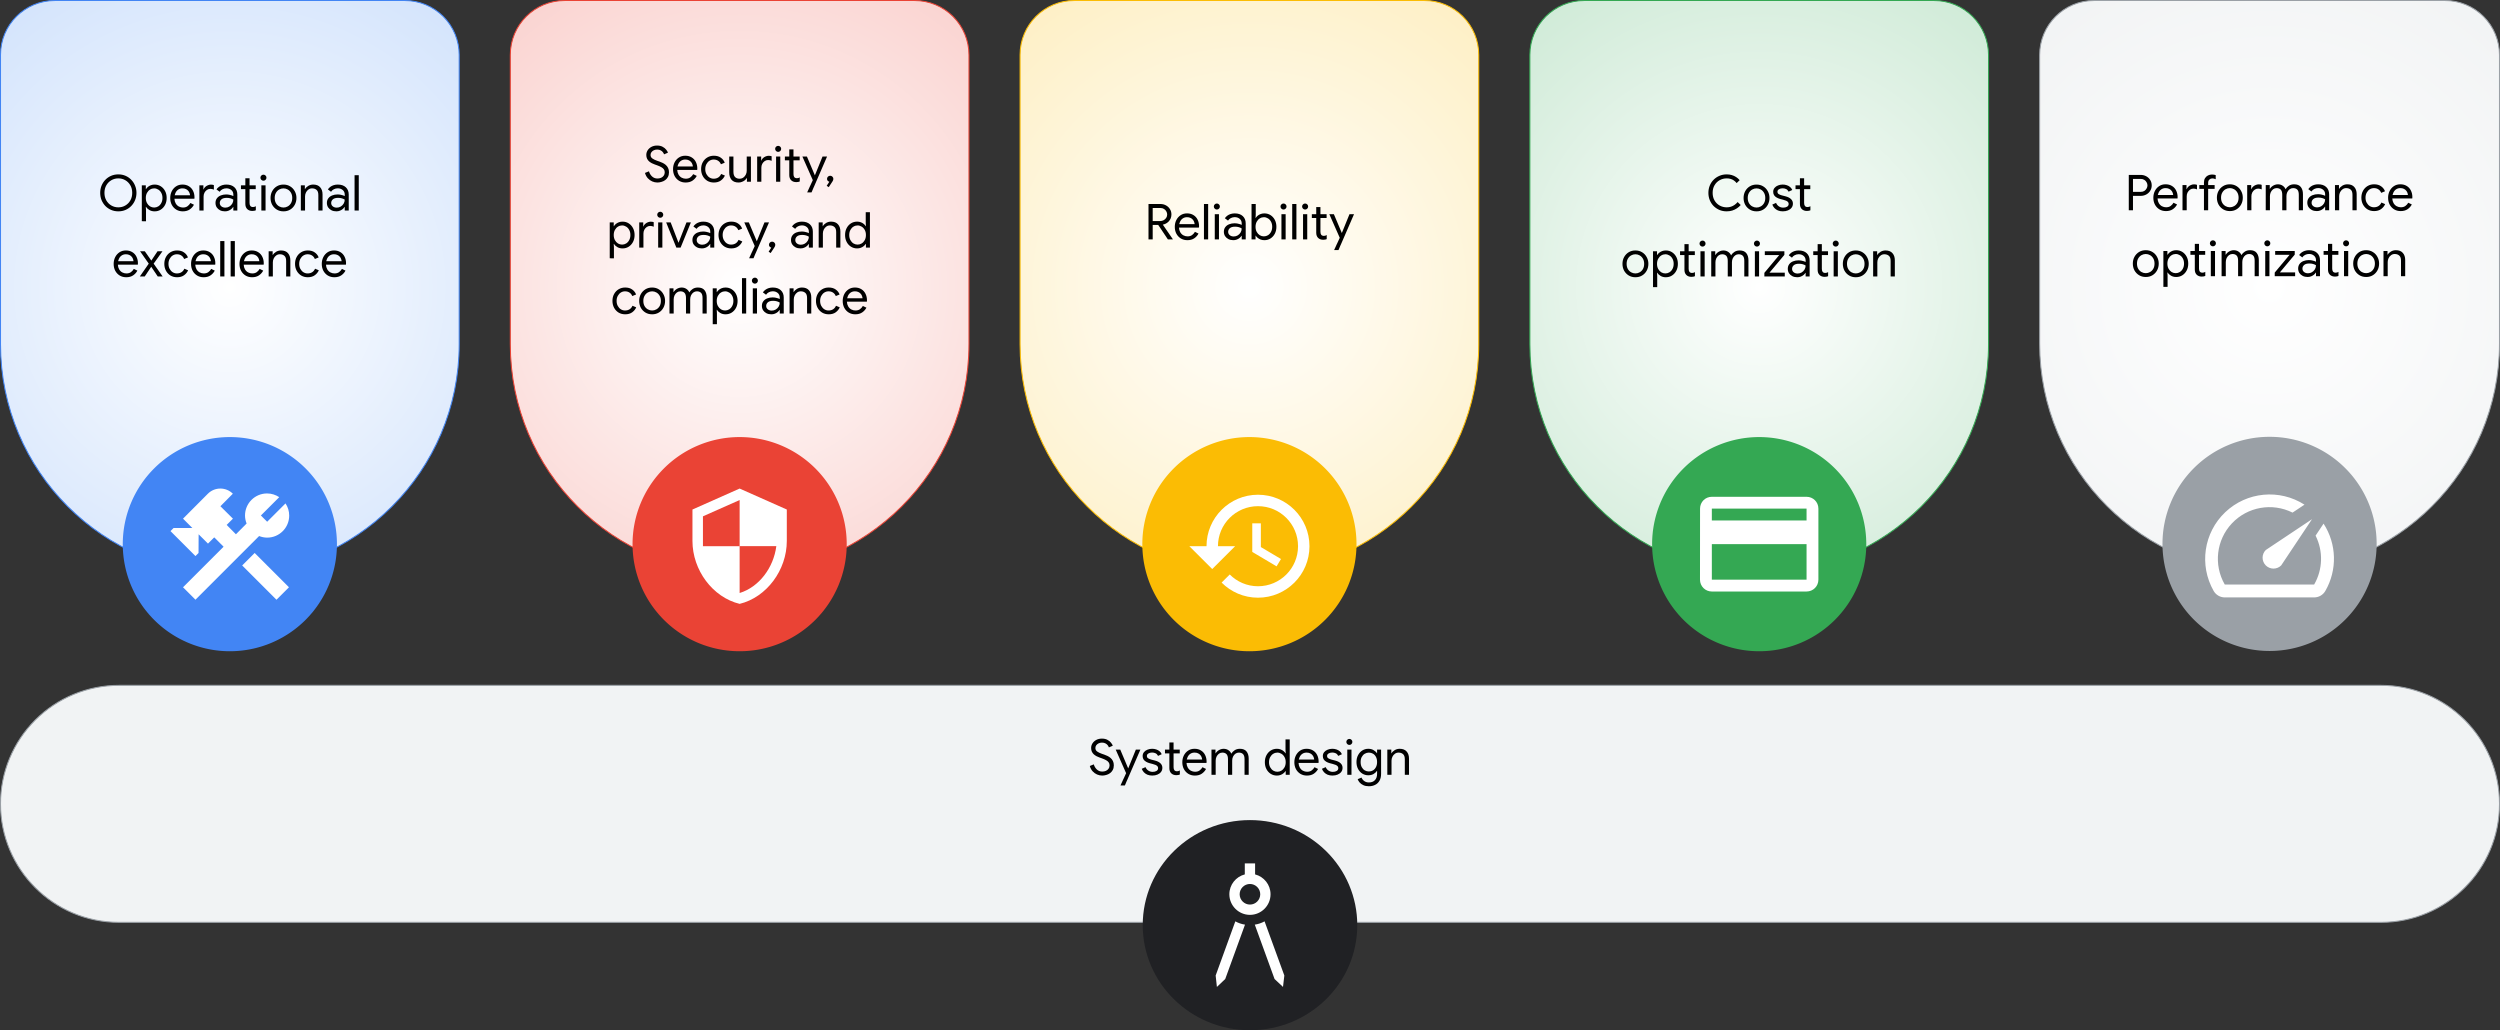 <?xml version="1.0" encoding="UTF-8" standalone="no"?>
<svg
   version="1.1"
   viewBox="11.48 -145.125 607.022 250.149"
   width="607.022"
   height="250.149"
   id="svg1003727"
   xmlns:xlink="http://www.w3.org/1999/xlink"
   xmlns="http://www.w3.org/2000/svg"
   xmlns:svg="http://www.w3.org/2000/svg">
  <rect x="11.48" y="-145.125" width="607.022" height="250.149" fill="#333333" stroke="none"/>
  <defs
     id="defs1003592">
    <radialGradient
       cx="0"
       cy="0"
       r="1"
       id="Gradient"
       gradientUnits="userSpaceOnUse">
      <stop
         offset="0"
         stop-color="white"
         id="stop1003562" />
      <stop
         offset="1"
         stop-color="#d2e3fc"
         id="stop1003564" />
    </radialGradient>
    <radialGradient
       id="Obj_Gradient"
       xlink:href="#Gradient"
       gradientTransform="translate(67.29 -75.425) scale(89.115)" />
    <radialGradient
       cx="0"
       cy="0"
       r="1"
       id="Gradient_2"
       gradientUnits="userSpaceOnUse">
      <stop
         offset="0"
         stop-color="white"
         id="stop1003568" />
      <stop
         offset="1"
         stop-color="#fad2cf"
         id="stop1003570" />
    </radialGradient>
    <radialGradient
       id="Obj_Gradient_2"
       xlink:href="#Gradient_2"
       gradientTransform="translate(191.07 -75.425) scale(89.115)" />
    <radialGradient
       cx="0"
       cy="0"
       r="1"
       id="Gradient_3"
       gradientUnits="userSpaceOnUse">
      <stop
         offset="0"
         stop-color="white"
         id="stop1003574" />
      <stop
         offset="1"
         stop-color="#ceead6"
         id="stop1003576" />
    </radialGradient>
    <radialGradient
       id="Obj_Gradient_3"
       xlink:href="#Gradient_3"
       gradientTransform="translate(438.629 -75.425) scale(89.115)" />
    <radialGradient
       cx="0"
       cy="0"
       r="1"
       id="Gradient_4"
       gradientUnits="userSpaceOnUse">
      <stop
         offset="0"
         stop-color="white"
         id="stop1003580" />
      <stop
         offset="1"
         stop-color="#feefc3"
         id="stop1003582" />
    </radialGradient>
    <radialGradient
       id="Obj_Gradient_4"
       xlink:href="#Gradient_4"
       gradientTransform="translate(314.849 -75.425) scale(89.115)" />
    <radialGradient
       cx="0"
       cy="0"
       r="1"
       id="Gradient_5"
       gradientUnits="userSpaceOnUse">
      <stop
         offset="0"
         stop-color="white"
         id="stop1003586" />
      <stop
         offset="1"
         stop-color="#f1f3f4"
         id="stop1003588" />
    </radialGradient>
    <radialGradient
       id="Obj_Gradient_5"
       xlink:href="#Gradient_5"
       gradientTransform="translate(562.55 -75.457) scale(89.179)" />
  </defs>
  <g
     id="Canvas_1"
     stroke-opacity="1"
     fill="none"
     stroke="none"
     fill-opacity="1"
     stroke-dasharray="none">
    <title
       id="title1003594">Canvas 1</title>
    <g
       id="Canvas_1_Layer_1">
      <title
         id="title1003596">Layer 1</title>
      <g
         id="Group_193">
        <g
           id="Graphic_127">
          <path
             d="m 11.605,50.055 c 0,-7.631 3.031,-14.949 8.427,-20.345 5.396,-5.396 12.714,-8.427 20.345,-8.427 H 589.605 c 15.89,0 28.772,12.882 28.772,28.772 0,15.89 -12.882,28.772 -28.772,28.772 H 40.377 c -15.89,0 -28.772,-12.882 -28.772,-28.772 z"
             fill="#f1f3f4"
             id="path1003598" />
          <path
             d="m 11.605,50.055 c 0,-7.631 3.031,-14.949 8.427,-20.345 5.396,-5.396 12.714,-8.427 20.345,-8.427 H 589.605 c 15.89,0 28.772,12.882 28.772,28.772 0,15.89 -12.882,28.772 -28.772,28.772 H 40.377 c -15.89,0 -28.772,-12.882 -28.772,-28.772 z"
             stroke="#9aa0a6"
             stroke-linecap="butt"
             stroke-linejoin="round"
             stroke-width="0.25"
             id="path1003600" />
        </g>
        <g
           id="Graphic_124">
          <path
             d="M 288.943,79.512 C 288.943,65.422 300.605,54 314.991,54 c 6.908,0 13.533,2.688 18.418,7.472 4.885,4.784 7.629,11.273 7.629,18.04 0,14.09 -11.662,25.512 -26.047,25.512 -14.385,0 -26.047,-11.422 -26.047,-25.512 z"
             fill="#202124"
             id="path1003603" />
        </g>
        <g
           id="Graphic_130">
          <g
             aria-label="System design"
             transform="translate(275.733,31)"
             id="text1003608"
             style="fill:#000000">
            <path
               d="m 3.36,12.192 q -0.624,0 -1.236,-0.264 Q 1.512,11.664 1.044,11.148 0.576,10.632 0.36,9.864 L 1.332,9.468 q 0.204,0.744 0.744,1.248 0.54,0.504 1.308,0.504 0.48,0 0.876,-0.168 0.408,-0.18 0.648,-0.516 Q 5.16,10.2 5.16,9.72 5.16,9.288 4.944,8.988 4.74,8.688 4.32,8.46 3.9,8.22 3.288,8.004 L 2.748,7.812 Q 2.388,7.68 2.016,7.5 1.656,7.308 1.344,7.044 1.044,6.768 0.864,6.396 0.684,6.012 0.684,5.496 0.684,4.872 1.02,4.356 1.356,3.84 1.944,3.528 2.532,3.216 3.3,3.216 q 0.804,0 1.344,0.3 0.552,0.288 0.864,0.696 0.324,0.396 0.432,0.732 L 4.992,5.352 Q 4.92,5.1 4.716,4.836 4.512,4.56 4.164,4.38 3.828,4.188 3.312,4.188 2.892,4.188 2.52,4.356 2.16,4.524 1.932,4.824 1.716,5.112 1.716,5.496 q 0,0.54 0.432,0.852 0.432,0.312 1.164,0.564 l 0.564,0.192 q 0.384,0.132 0.78,0.324 0.408,0.192 0.756,0.492 0.348,0.3 0.564,0.744 0.216,0.432 0.216,1.044 0,0.66 -0.264,1.14 -0.252,0.468 -0.672,0.768 -0.42,0.3 -0.924,0.432 -0.492,0.144 -0.972,0.144 z"
               style="font-size:12px;font-family:'Google Sans'"
               id="path1003731" />
            <path
               d="m 9.012,14.28 q -0.036,0.084 -0.084,0.18 -0.048,0.108 -0.06,0.132 h -1.056 q 0.072,-0.156 0.156,-0.348 0.084,-0.18 0.204,-0.444 0.072,-0.156 0.132,-0.288 0.06,-0.132 0.132,-0.3 0.084,-0.156 0.192,-0.396 l 0.552,-1.2 -2.532,-5.736 h 1.104 l 1.92,4.548 h 0.024 L 11.544,5.88 h 1.104 l -3.168,7.308 q -0.048,0.108 -0.156,0.336 -0.096,0.24 -0.192,0.456 -0.084,0.228 -0.12,0.3 z"
               style="font-size:12px;font-family:'Google Sans'"
               id="path1003733" />
            <path
               d="m 15.552,12.192 q -0.684,0 -1.212,-0.216 -0.516,-0.228 -0.864,-0.6 -0.336,-0.384 -0.504,-0.828 l 0.912,-0.408 q 0.24,0.552 0.696,0.852 0.456,0.3 1.044,0.3 0.564,0 0.936,-0.228 0.384,-0.228 0.384,-0.672 0,-0.276 -0.156,-0.456 -0.156,-0.192 -0.456,-0.324 -0.3,-0.132 -0.732,-0.24 l -0.744,-0.192 q -0.432,-0.12 -0.816,-0.336 -0.384,-0.216 -0.624,-0.552 -0.228,-0.348 -0.228,-0.84 0,-0.552 0.324,-0.948 0.324,-0.396 0.852,-0.6 0.528,-0.216 1.128,-0.216 0.528,0 0.984,0.156 0.468,0.144 0.816,0.444 0.348,0.288 0.528,0.72 l -0.888,0.408 q -0.228,-0.456 -0.612,-0.636 -0.384,-0.18 -0.852,-0.18 -0.504,0 -0.876,0.228 -0.372,0.216 -0.372,0.6 0,0.384 0.3,0.576 0.312,0.192 0.756,0.312 l 0.888,0.228 q 0.9,0.228 1.356,0.684 0.456,0.444 0.456,1.092 0,0.576 -0.324,0.996 -0.324,0.42 -0.876,0.648 -0.552,0.228 -1.224,0.228 z"
               style="font-size:12px;font-family:'Google Sans'"
               id="path1003735" />
            <path
               d="m 18.612,5.88 h 1.068 V 4.152 h 1.02 V 5.88 h 1.5 v 0.924 h -1.5 v 3.336 q 0,0.48 0.192,0.744 0.204,0.264 0.66,0.264 0.204,0 0.372,-0.06 0.168,-0.06 0.3,-0.144 v 0.996 q -0.156,0.072 -0.348,0.108 -0.18,0.048 -0.492,0.048 -0.768,0 -1.236,-0.444 -0.468,-0.456 -0.468,-1.26 V 6.804 h -1.068 z"
               style="font-size:12px;font-family:'Google Sans'"
               id="path1003737" />
            <path
               d="m 25.872,12.192 q -0.888,0 -1.584,-0.42 -0.684,-0.42 -1.08,-1.152 -0.384,-0.732 -0.384,-1.668 0,-0.876 0.36,-1.62 0.372,-0.744 1.032,-1.188 0.672,-0.456 1.572,-0.456 0.912,0 1.56,0.408 0.66,0.396 1.008,1.104 0.36,0.708 0.36,1.62 0,0.084 -0.012,0.168 0,0.084 -0.012,0.144 h -4.848 q 0.036,0.66 0.3,1.116 0.3,0.516 0.768,0.768 0.48,0.252 0.996,0.252 0.672,0 1.104,-0.312 0.444,-0.324 0.708,-0.792 l 0.864,0.42 q -0.36,0.696 -1.032,1.152 -0.672,0.456 -1.68,0.456 z m -1.968,-3.9 h 3.732 q -0.012,-0.252 -0.12,-0.54 -0.096,-0.3 -0.324,-0.552 -0.216,-0.264 -0.564,-0.42 -0.336,-0.168 -0.84,-0.168 -0.6,0 -1.044,0.312 -0.432,0.3 -0.66,0.828 -0.12,0.252 -0.18,0.54 z"
               style="font-size:12px;font-family:'Google Sans'"
               id="path1003739" />
            <path
               d="M 29.904,12 V 5.88 h 0.972 v 0.9 h 0.048 q 0.168,-0.3 0.456,-0.54 0.3,-0.252 0.672,-0.396 0.384,-0.156 0.78,-0.156 0.684,0 1.176,0.336 0.492,0.324 0.708,0.852 0.312,-0.516 0.84,-0.852 0.528,-0.336 1.26,-0.336 1.092,0 1.608,0.66 0.516,0.66 0.516,1.728 V 12 h -1.008 V 8.232 q 0,-0.888 -0.36,-1.248 -0.36,-0.372 -1.02,-0.372 -0.468,0 -0.84,0.276 -0.36,0.264 -0.576,0.708 -0.204,0.432 -0.204,0.948 V 12 h -1.02 V 8.244 q 0,-0.888 -0.36,-1.26 -0.36,-0.372 -1.008,-0.372 -0.468,0 -0.84,0.276 -0.36,0.276 -0.576,0.72 -0.204,0.444 -0.204,0.96 V 12 Z"
               style="font-size:12px;font-family:'Google Sans'"
               id="path1003741" />
            <path
               d="m 45.792,12.192 q -0.828,0 -1.5,-0.42 -0.66,-0.42 -1.044,-1.152 -0.384,-0.732 -0.384,-1.68 0,-0.948 0.384,-1.68 0.384,-0.732 1.044,-1.152 0.672,-0.42 1.5,-0.42 0.492,0 0.9,0.156 0.408,0.156 0.708,0.408 0.312,0.252 0.48,0.54 h 0.048 l -0.048,-0.852 V 3.408 h 1.02 V 12 h -0.972 v -0.9 h -0.048 q -0.168,0.276 -0.48,0.528 -0.3,0.252 -0.708,0.408 -0.408,0.156 -0.9,0.156 z m 0.108,-0.924 q 0.528,0 0.984,-0.276 0.468,-0.288 0.756,-0.804 0.288,-0.528 0.288,-1.248 0,-0.72 -0.288,-1.236 -0.288,-0.528 -0.756,-0.804 -0.456,-0.288 -0.984,-0.288 -0.528,0 -0.996,0.288 -0.456,0.276 -0.744,0.804 -0.288,0.516 -0.288,1.236 0,0.708 0.288,1.236 0.288,0.528 0.744,0.816 0.468,0.276 0.996,0.276 z"
               style="font-size:12px;font-family:'Google Sans'"
               id="path1003743" />
            <path
               d="m 53.076,12.192 q -0.888,0 -1.584,-0.42 -0.684,-0.42 -1.08,-1.152 -0.384,-0.732 -0.384,-1.668 0,-0.876 0.36,-1.62 0.372,-0.744 1.032,-1.188 0.672,-0.456 1.572,-0.456 0.912,0 1.56,0.408 0.66,0.396 1.008,1.104 0.36,0.708 0.36,1.62 0,0.084 -0.012,0.168 0,0.084 -0.012,0.144 h -4.848 q 0.036,0.66 0.3,1.116 0.3,0.516 0.768,0.768 0.48,0.252 0.996,0.252 0.672,0 1.104,-0.312 0.444,-0.324 0.708,-0.792 l 0.864,0.42 q -0.36,0.696 -1.032,1.152 -0.672,0.456 -1.68,0.456 z m -1.968,-3.9 h 3.732 q -0.012,-0.252 -0.12,-0.54 -0.096,-0.3 -0.324,-0.552 -0.216,-0.264 -0.564,-0.42 -0.336,-0.168 -0.84,-0.168 -0.6,0 -1.044,0.312 -0.432,0.3 -0.66,0.828 -0.12,0.252 -0.18,0.54 z"
               style="font-size:12px;font-family:'Google Sans'"
               id="path1003745" />
            <path
               d="m 59.304,12.192 q -0.684,0 -1.212,-0.216 -0.516,-0.228 -0.864,-0.6 -0.336,-0.384 -0.504,-0.828 l 0.912,-0.408 q 0.24,0.552 0.696,0.852 0.456,0.3 1.044,0.3 0.564,0 0.936,-0.228 0.384,-0.228 0.384,-0.672 0,-0.276 -0.156,-0.456 -0.156,-0.192 -0.456,-0.324 -0.3,-0.132 -0.732,-0.24 l -0.744,-0.192 q -0.432,-0.12 -0.816,-0.336 -0.384,-0.216 -0.624,-0.552 -0.228,-0.348 -0.228,-0.84 0,-0.552 0.324,-0.948 0.324,-0.396 0.852,-0.6 0.528,-0.216 1.128,-0.216 0.528,0 0.984,0.156 0.468,0.144 0.816,0.444 0.348,0.288 0.528,0.72 l -0.888,0.408 q -0.228,-0.456 -0.612,-0.636 -0.384,-0.18 -0.852,-0.18 -0.504,0 -0.876,0.228 -0.372,0.216 -0.372,0.6 0,0.384 0.3,0.576 0.312,0.192 0.756,0.312 l 0.888,0.228 q 0.9,0.228 1.356,0.684 0.456,0.444 0.456,1.092 0,0.576 -0.324,0.996 -0.324,0.42 -0.876,0.648 -0.552,0.228 -1.224,0.228 z"
               style="font-size:12px;font-family:'Google Sans'"
               id="path1003747" />
            <path
               d="M 62.88,12 V 5.88 h 1.02 V 12 Z m 0.504,-7.248 q -0.3,0 -0.516,-0.216 -0.216,-0.216 -0.216,-0.516 0,-0.312 0.216,-0.516 0.216,-0.216 0.516,-0.216 0.312,0 0.516,0.216 0.216,0.204 0.216,0.516 0,0.3 -0.216,0.516 -0.204,0.216 -0.516,0.216 z"
               style="font-size:12px;font-family:'Google Sans'"
               id="path1003749" />
            <path
               d="m 68.124,14.784 q -0.78,0 -1.344,-0.264 -0.552,-0.252 -0.9,-0.648 -0.336,-0.396 -0.48,-0.804 l 0.936,-0.396 q 0.192,0.504 0.648,0.84 0.468,0.348 1.14,0.348 0.96,0 1.476,-0.564 0.516,-0.552 0.516,-1.548 v -0.684 h -0.048 q -0.288,0.444 -0.828,0.756 -0.54,0.3 -1.26,0.3 -0.792,0 -1.452,-0.408 -0.648,-0.408 -1.032,-1.128 -0.384,-0.732 -0.384,-1.68 0,-0.948 0.384,-1.668 0.384,-0.732 1.032,-1.14 0.66,-0.408 1.452,-0.408 0.72,0 1.26,0.312 0.54,0.3 0.828,0.756 h 0.048 V 5.88 h 0.972 v 5.88 q 0,1.02 -0.396,1.692 -0.384,0.672 -1.056,0.996 -0.66,0.336 -1.512,0.336 z m 0,-3.588 q 0.54,0 0.996,-0.264 0.456,-0.276 0.72,-0.792 0.276,-0.516 0.276,-1.236 0,-0.744 -0.276,-1.248 -0.264,-0.516 -0.72,-0.78 -0.456,-0.264 -0.996,-0.264 -0.54,0 -0.996,0.276 -0.456,0.264 -0.732,0.78 -0.276,0.504 -0.276,1.236 0,0.732 0.276,1.248 0.276,0.504 0.732,0.78 0.456,0.264 0.996,0.264 z"
               style="font-size:12px;font-family:'Google Sans'"
               id="path1003751" />
            <path
               d="M 72.6,12 V 5.88 h 0.972 v 0.9 h 0.048 q 0.24,-0.444 0.78,-0.768 0.552,-0.324 1.2,-0.324 1.128,0 1.692,0.66 0.576,0.648 0.576,1.728 V 12 h -1.02 V 8.232 q 0,-0.888 -0.432,-1.248 -0.42,-0.372 -1.092,-0.372 -0.504,0 -0.888,0.288 -0.384,0.276 -0.6,0.72 -0.216,0.444 -0.216,0.936 V 12 Z"
               style="font-size:12px;font-family:'Google Sans'"
               id="path1003753" />
          </g>
        </g>
        <g
           id="Group_157">
          <g
             id="Graphic_160">
            <path
               d="m 306.653,91.737 0.3,2.775 2.025,-1.925 4.8,-13.2 c -0.825,-0.125 -1.625,-0.4 -2.35,-0.8 z"
               fill="#ffffff"
               id="path1003611" />
          </g>
          <g
             id="Graphic_159">
            <path
               d="m 318.528,78.587 c -0.725,0.4 -1.525,0.675 -2.375,0.8 l 4.8,13.2 2.05,1.925 0.325,-2.775 z"
               fill="#ffffff"
               id="path1003614" />
          </g>
          <g
             id="Graphic_158">
            <path
               d="m 319.978,72.012 c 0,-2.325 -1.6,-4.275 -3.75,-4.825 v -2.675 h -2.5 v 2.675 c -2.15,0.55 -3.75,2.5 -3.75,4.825 0,2.75 2.25,5 5,5 2.75,0 5,-2.25 5,-5 z m -5,2.5 c -1.375,0 -2.5,-1.125 -2.5,-2.5 0,-1.375 1.125,-2.5 2.5,-2.5 1.375,0 2.5,1.125 2.5,2.5 0,1.375 -1.125,2.5 -2.5,2.5 z"
               fill="#ffffff"
               id="path1003617" />
          </g>
        </g>
      </g>
      <g
         id="Group_188">
        <g
           id="Graphic_116">
          <path
             d="m 24.813,-145 h 84.953 c 3.503,0 6.863,1.392 9.34,3.869 2.477,2.477 3.869,5.837 3.869,9.34 v 70.256 c 0,30.754 -24.931,55.685 -55.685,55.685 -30.754,0 -55.685,-24.931 -55.685,-55.685 v -70.256 c 0,-7.295 5.914,-13.208 13.208,-13.208 z"
             fill="url(#Obj_Gradient)"
             id="path1003622" />
          <path
             d="m 24.813,-145 h 84.953 c 3.503,0 6.863,1.392 9.34,3.869 2.477,2.477 3.869,5.837 3.869,9.34 v 70.256 c 0,30.754 -24.931,55.685 -55.685,55.685 -30.754,0 -55.685,-24.931 -55.685,-55.685 v -70.256 c 0,-7.295 5.914,-13.208 13.208,-13.208 z"
             stroke="#4285f4"
             stroke-linecap="butt"
             stroke-linejoin="round"
             stroke-width="0.25"
             id="path1003624" />
        </g>
        <g
           id="Graphic_135">
          <g
             aria-label="Operationalexcellence"
             transform="translate(34.29,-106)"
             id="text1003631"
             style="fill:#000000">
            <path
               d="M 5.922,12.192 Q 4.974,12.192 4.17,11.844 3.366,11.496 2.766,10.884 2.178,10.26 1.842,9.456 1.518,8.64 1.518,7.704 1.518,6.768 1.842,5.964 2.178,5.148 2.766,4.536 3.366,3.912 4.17,3.564 4.974,3.216 5.922,3.216 q 0.948,0 1.752,0.348 0.804,0.348 1.392,0.972 0.6,0.612 0.924,1.428 0.336,0.804 0.336,1.74 0,0.936 -0.336,1.752 -0.324,0.804 -0.924,1.428 -0.588,0.612 -1.392,0.96 -0.804,0.348 -1.752,0.348 z m 0,-0.972 q 0.936,0 1.692,-0.444 Q 8.382,10.332 8.838,9.54 9.294,8.736 9.294,7.704 9.294,6.66 8.838,5.868 8.382,5.076 7.614,4.632 6.858,4.188 5.922,4.188 4.998,4.188 4.23,4.632 3.462,5.076 3.006,5.868 2.55,6.66 2.55,7.704 q 0,1.032 0.456,1.836 0.456,0.792 1.224,1.236 0.768,0.444 1.692,0.444 z"
               style="font-size:12px;font-family:'Google Sans'"
               id="path1003756" />
            <path
               d="M 11.622,14.592 V 5.88 h 0.972 v 0.912 h 0.048 q 0.168,-0.288 0.468,-0.54 0.312,-0.252 0.72,-0.408 0.408,-0.156 0.9,-0.156 0.84,0 1.5,0.42 0.66,0.42 1.044,1.152 0.384,0.732 0.384,1.68 0,0.948 -0.384,1.68 -0.384,0.732 -1.044,1.152 -0.66,0.42 -1.5,0.42 -0.732,0 -1.284,-0.336 -0.552,-0.336 -0.804,-0.756 h -0.048 l 0.048,0.84 v 2.652 z m 3,-3.324 q 0.528,0 0.984,-0.276 0.468,-0.288 0.744,-0.816 0.288,-0.528 0.288,-1.236 0,-0.72 -0.288,-1.236 -0.276,-0.528 -0.744,-0.804 -0.456,-0.288 -0.984,-0.288 -0.528,0 -0.996,0.288 -0.456,0.276 -0.744,0.804 -0.288,0.516 -0.288,1.236 0,0.72 0.288,1.248 0.288,0.516 0.744,0.804 0.468,0.276 0.996,0.276 z"
               style="font-size:12px;font-family:'Google Sans'"
               id="path1003758" />
            <path
               d="m 21.57,12.192 q -0.888,0 -1.584,-0.42 -0.684,-0.42 -1.08,-1.152 -0.384,-0.732 -0.384,-1.668 0,-0.876 0.36,-1.62 0.372,-0.744 1.032,-1.188 0.672,-0.456 1.572,-0.456 0.912,0 1.56,0.408 0.66,0.396 1.008,1.104 0.36,0.708 0.36,1.62 0,0.084 -0.012,0.168 0,0.084 -0.012,0.144 h -4.848 q 0.036,0.66 0.3,1.116 0.3,0.516 0.768,0.768 0.48,0.252 0.996,0.252 0.672,0 1.104,-0.312 0.444,-0.324 0.708,-0.792 l 0.864,0.42 q -0.36,0.696 -1.032,1.152 -0.672,0.456 -1.68,0.456 z m -1.968,-3.9 h 3.732 q -0.012,-0.252 -0.12,-0.54 -0.096,-0.3 -0.324,-0.552 -0.216,-0.264 -0.564,-0.42 -0.336,-0.168 -0.84,-0.168 -0.6,0 -1.044,0.312 -0.432,0.3 -0.66,0.828 -0.12,0.252 -0.18,0.54 z"
               style="font-size:12px;font-family:'Google Sans'"
               id="path1003760" />
            <path
               d="M 25.602,12 V 5.88 h 0.972 v 0.984 h 0.048 q 0.12,-0.348 0.396,-0.6 0.288,-0.264 0.648,-0.408 0.372,-0.156 0.732,-0.156 0.276,0 0.432,0.036 0.156,0.024 0.288,0.084 v 1.104 q -0.192,-0.096 -0.42,-0.144 -0.216,-0.048 -0.444,-0.048 -0.444,0 -0.816,0.252 -0.372,0.252 -0.6,0.672 -0.216,0.42 -0.216,0.924 V 12 Z"
               style="font-size:12px;font-family:'Google Sans'"
               id="path1003762" />
            <path
               d="m 31.818,12.192 q -0.684,0 -1.2,-0.264 -0.516,-0.264 -0.816,-0.72 -0.288,-0.468 -0.288,-1.056 0,-0.672 0.348,-1.128 0.348,-0.468 0.936,-0.696 0.588,-0.24 1.296,-0.24 0.408,0 0.756,0.072 0.348,0.06 0.6,0.156 0.264,0.084 0.396,0.168 V 8.112 q 0,-0.696 -0.492,-1.104 -0.492,-0.408 -1.2,-0.408 -0.504,0 -0.948,0.228 -0.432,0.216 -0.684,0.612 l -0.768,-0.576 q 0.24,-0.36 0.6,-0.624 0.36,-0.264 0.816,-0.408 0.468,-0.144 0.984,-0.144 1.248,0 1.956,0.66 0.708,0.66 0.708,1.776 V 12 h -0.972 v -0.876 h -0.048 q -0.156,0.264 -0.444,0.516 -0.288,0.24 -0.684,0.396 -0.384,0.156 -0.852,0.156 z m 0.096,-0.9 q 0.528,0 0.96,-0.264 0.444,-0.264 0.708,-0.708 0.264,-0.444 0.264,-0.972 -0.276,-0.192 -0.696,-0.312 -0.408,-0.12 -0.9,-0.12 -0.876,0 -1.284,0.36 -0.408,0.36 -0.408,0.888 0,0.504 0.384,0.816 0.384,0.312 0.972,0.312 z"
               style="font-size:12px;font-family:'Google Sans'"
               id="path1003764" />
            <path
               d="m 35.694,5.88 h 1.068 V 4.152 h 1.02 V 5.88 h 1.5 v 0.924 h -1.5 v 3.336 q 0,0.48 0.192,0.744 0.204,0.264 0.66,0.264 0.204,0 0.372,-0.06 0.168,-0.06 0.3,-0.144 v 0.996 q -0.156,0.072 -0.348,0.108 -0.18,0.048 -0.492,0.048 -0.768,0 -1.236,-0.444 -0.468,-0.456 -0.468,-1.26 V 6.804 h -1.068 z"
               style="font-size:12px;font-family:'Google Sans'"
               id="path1003766" />
            <path
               d="M 40.65,12 V 5.88 h 1.02 V 12 Z m 0.504,-7.248 q -0.3,0 -0.516,-0.216 -0.216,-0.216 -0.216,-0.516 0,-0.312 0.216,-0.516 0.216,-0.216 0.516,-0.216 0.312,0 0.516,0.216 0.216,0.204 0.216,0.516 0,0.3 -0.216,0.516 -0.204,0.216 -0.516,0.216 z"
               style="font-size:12px;font-family:'Google Sans'"
               id="path1003768" />
            <path
               d="m 46.026,12.192 q -0.924,0 -1.632,-0.432 -0.708,-0.432 -1.116,-1.164 -0.396,-0.744 -0.396,-1.656 0,-0.912 0.396,-1.644 0.408,-0.744 1.116,-1.176 0.708,-0.432 1.632,-0.432 0.924,0 1.632,0.444 0.708,0.432 1.104,1.176 0.408,0.732 0.408,1.632 0,0.912 -0.408,1.656 -0.396,0.732 -1.104,1.164 -0.708,0.432 -1.632,0.432 z m 0,-0.924 q 0.552,0 1.032,-0.276 0.492,-0.276 0.792,-0.792 0.3,-0.528 0.3,-1.26 0,-0.732 -0.3,-1.248 -0.3,-0.528 -0.792,-0.804 -0.48,-0.276 -1.032,-0.276 -0.552,0 -1.044,0.276 -0.492,0.276 -0.792,0.804 -0.3,0.516 -0.3,1.248 0,0.732 0.3,1.26 0.3,0.516 0.792,0.792 0.492,0.276 1.044,0.276 z"
               style="font-size:12px;font-family:'Google Sans'"
               id="path1003770" />
            <path
               d="M 50.238,12 V 5.88 h 0.972 v 0.9 h 0.048 q 0.24,-0.444 0.78,-0.768 0.552,-0.324 1.2,-0.324 1.128,0 1.692,0.66 0.576,0.648 0.576,1.728 V 12 h -1.02 V 8.232 q 0,-0.888 -0.432,-1.248 -0.42,-0.372 -1.092,-0.372 -0.504,0 -0.888,0.288 -0.384,0.276 -0.6,0.72 -0.216,0.444 -0.216,0.936 V 12 Z"
               style="font-size:12px;font-family:'Google Sans'"
               id="path1003772" />
            <path
               d="m 58.866,12.192 q -0.684,0 -1.2,-0.264 -0.516,-0.264 -0.816,-0.72 -0.288,-0.468 -0.288,-1.056 0,-0.672 0.348,-1.128 0.348,-0.468 0.936,-0.696 0.588,-0.24 1.296,-0.24 0.408,0 0.756,0.072 0.348,0.06 0.6,0.156 0.264,0.084 0.396,0.168 V 8.112 q 0,-0.696 -0.492,-1.104 -0.492,-0.408 -1.2,-0.408 -0.504,0 -0.948,0.228 -0.432,0.216 -0.684,0.612 l -0.768,-0.576 q 0.24,-0.36 0.6,-0.624 0.36,-0.264 0.816,-0.408 0.468,-0.144 0.984,-0.144 1.248,0 1.956,0.66 0.708,0.66 0.708,1.776 V 12 h -0.972 v -0.876 h -0.048 q -0.156,0.264 -0.444,0.516 -0.288,0.24 -0.684,0.396 -0.384,0.156 -0.852,0.156 z m 0.096,-0.9 q 0.528,0 0.96,-0.264 0.444,-0.264 0.708,-0.708 0.264,-0.444 0.264,-0.972 -0.276,-0.192 -0.696,-0.312 -0.408,-0.12 -0.9,-0.12 -0.876,0 -1.284,0.36 -0.408,0.36 -0.408,0.888 0,0.504 0.384,0.816 0.384,0.312 0.972,0.312 z"
               style="font-size:12px;font-family:'Google Sans'"
               id="path1003774" />
            <path
               d="M 63.282,12 V 3.408 h 1.02 V 12 Z"
               style="font-size:12px;font-family:'Google Sans'"
               id="path1003776" />
            <path
               d="m 7.836,28.192 q -0.888,0 -1.584,-0.42 -0.684,-0.42 -1.08,-1.152 -0.384,-0.732 -0.384,-1.668 0,-0.876 0.36,-1.62 0.372,-0.744 1.032,-1.188 0.672,-0.456 1.572,-0.456 0.912,0 1.56,0.408 0.66,0.396 1.008,1.104 0.36,0.708 0.36,1.62 0,0.084 -0.012,0.168 0,0.084 -0.012,0.144 H 5.808 q 0.036,0.66 0.3,1.116 0.3,0.516 0.768,0.768 0.48,0.252 0.996,0.252 0.672,0 1.104,-0.312 0.444,-0.324 0.708,-0.792 L 10.548,26.584 q -0.36,0.696 -1.032,1.152 -0.672,0.456 -1.68,0.456 z m -1.968,-3.9 h 3.732 q -0.012,-0.252 -0.12,-0.54 -0.096,-0.3 -0.324,-0.552 -0.216,-0.264 -0.564,-0.42 -0.336,-0.168 -0.84,-0.168 -0.6,0 -1.044,0.312 -0.432,0.3 -0.66,0.828 -0.12,0.252 -0.18,0.54 z"
               style="font-size:12px;font-family:'Google Sans'"
               id="path1003778" />
            <path
               d="m 11.148,28 2.16,-3.108 -2.112,-3.012 h 1.152 l 1.584,2.268 1.512,-2.268 h 1.2 l -2.148,3.012 2.184,3.108 h -1.188 l -1.584,-2.352 -1.572,2.352 z"
               style="font-size:12px;font-family:'Google Sans'"
               id="path1003780" />
            <path
               d="m 20.184,28.192 q -0.9,0 -1.608,-0.42 -0.696,-0.432 -1.092,-1.164 -0.396,-0.744 -0.396,-1.668 0,-0.936 0.396,-1.668 0.396,-0.732 1.092,-1.152 0.708,-0.432 1.608,-0.432 1.032,0 1.692,0.48 0.672,0.468 0.948,1.212 l -0.924,0.384 q -0.228,-0.564 -0.684,-0.852 -0.444,-0.3 -1.08,-0.3 -0.54,0 -1.008,0.288 -0.456,0.288 -0.744,0.816 -0.288,0.516 -0.288,1.224 0,0.696 0.288,1.224 0.288,0.528 0.744,0.816 0.468,0.288 1.008,0.288 0.648,0 1.116,-0.3 0.468,-0.3 0.696,-0.852 l 0.912,0.384 q -0.3,0.708 -0.972,1.2 -0.672,0.492 -1.704,0.492 z"
               style="font-size:12px;font-family:'Google Sans'"
               id="path1003782" />
            <path
               d="m 26.628,28.192 q -0.888,0 -1.584,-0.42 -0.684,-0.42 -1.08,-1.152 -0.384,-0.732 -0.384,-1.668 0,-0.876 0.36,-1.62 0.372,-0.744 1.032,-1.188 0.672,-0.456 1.572,-0.456 0.912,0 1.56,0.408 0.66,0.396 1.008,1.104 0.36,0.708 0.36,1.62 0,0.084 -0.012,0.168 0,0.084 -0.012,0.144 H 24.6 q 0.036,0.66 0.3,1.116 0.3,0.516 0.768,0.768 0.48,0.252 0.996,0.252 0.672,0 1.104,-0.312 0.444,-0.324 0.708,-0.792 l 0.864,0.42 q -0.36,0.696 -1.032,1.152 -0.672,0.456 -1.68,0.456 z m -1.968,-3.9 h 3.732 q -0.012,-0.252 -0.12,-0.54 -0.096,-0.3 -0.324,-0.552 -0.216,-0.264 -0.564,-0.42 -0.336,-0.168 -0.84,-0.168 -0.6,0 -1.044,0.312 -0.432,0.3 -0.66,0.828 -0.12,0.252 -0.18,0.54 z"
               style="font-size:12px;font-family:'Google Sans'"
               id="path1003784" />
            <path
               d="m 30.66,28 v -8.592 h 1.02 V 28 Z"
               style="font-size:12px;font-family:'Google Sans'"
               id="path1003786" />
            <path
               d="m 33.192,28 v -8.592 h 1.02 V 28 Z"
               style="font-size:12px;font-family:'Google Sans'"
               id="path1003788" />
            <path
               d="m 38.388,28.192 q -0.888,0 -1.584,-0.42 -0.684,-0.42 -1.08,-1.152 -0.384,-0.732 -0.384,-1.668 0,-0.876 0.36,-1.62 0.372,-0.744 1.032,-1.188 0.672,-0.456 1.572,-0.456 0.912,0 1.56,0.408 0.66,0.396 1.008,1.104 0.36,0.708 0.36,1.62 0,0.084 -0.012,0.168 0,0.084 -0.012,0.144 h -4.848 q 0.036,0.66 0.3,1.116 0.3,0.516 0.768,0.768 0.48,0.252 0.996,0.252 0.672,0 1.104,-0.312 0.444,-0.324 0.708,-0.792 l 0.864,0.42 q -0.36,0.696 -1.032,1.152 -0.672,0.456 -1.68,0.456 z m -1.968,-3.9 h 3.732 q -0.012,-0.252 -0.12,-0.54 -0.096,-0.3 -0.324,-0.552 -0.216,-0.264 -0.564,-0.42 -0.336,-0.168 -0.84,-0.168 -0.6,0 -1.044,0.312 -0.432,0.3 -0.66,0.828 -0.12,0.252 -0.18,0.54 z"
               style="font-size:12px;font-family:'Google Sans'"
               id="path1003790" />
            <path
               d="m 42.42,28 v -6.12 h 0.972 v 0.9 h 0.048 q 0.24,-0.444 0.78,-0.768 0.552,-0.324 1.2,-0.324 1.128,0 1.692,0.66 0.576,0.648 0.576,1.728 V 28 h -1.02 v -3.768 q 0,-0.888 -0.432,-1.248 -0.42,-0.372 -1.092,-0.372 -0.504,0 -0.888,0.288 -0.384,0.276 -0.6,0.72 -0.216,0.444 -0.216,0.936 V 28 Z"
               style="font-size:12px;font-family:'Google Sans'"
               id="path1003792" />
            <path
               d="m 51.924,28.192 q -0.9,0 -1.608,-0.42 -0.696,-0.432 -1.092,-1.164 -0.396,-0.744 -0.396,-1.668 0,-0.936 0.396,-1.668 0.396,-0.732 1.092,-1.152 0.708,-0.432 1.608,-0.432 1.032,0 1.692,0.48 0.672,0.468 0.948,1.212 l -0.924,0.384 q -0.228,-0.564 -0.684,-0.852 -0.444,-0.3 -1.08,-0.3 -0.54,0 -1.008,0.288 -0.456,0.288 -0.744,0.816 -0.288,0.516 -0.288,1.224 0,0.696 0.288,1.224 0.288,0.528 0.744,0.816 0.468,0.288 1.008,0.288 0.648,0 1.116,-0.3 0.468,-0.3 0.696,-0.852 l 0.912,0.384 q -0.3,0.708 -0.972,1.2 -0.672,0.492 -1.704,0.492 z"
               style="font-size:12px;font-family:'Google Sans'"
               id="path1003794" />
            <path
               d="m 58.368,28.192 q -0.888,0 -1.584,-0.42 -0.684,-0.42 -1.08,-1.152 -0.384,-0.732 -0.384,-1.668 0,-0.876 0.36,-1.62 0.372,-0.744 1.032,-1.188 0.672,-0.456 1.572,-0.456 0.912,0 1.56,0.408 0.66,0.396 1.008,1.104 0.36,0.708 0.36,1.62 0,0.084 -0.012,0.168 0,0.084 -0.012,0.144 h -4.848 q 0.036,0.66 0.3,1.116 0.3,0.516 0.768,0.768 0.48,0.252 0.996,0.252 0.672,0 1.104,-0.312 0.444,-0.324 0.708,-0.792 l 0.864,0.42 q -0.36,0.696 -1.032,1.152 -0.672,0.456 -1.68,0.456 z m -1.968,-3.9 h 3.732 q -0.012,-0.252 -0.12,-0.54 -0.096,-0.3 -0.324,-0.552 -0.216,-0.264 -0.564,-0.42 -0.336,-0.168 -0.84,-0.168 -0.6,0 -1.044,0.312 -0.432,0.3 -0.66,0.828 -0.12,0.252 -0.18,0.54 z"
               style="font-size:12px;font-family:'Google Sans'"
               id="path1003796" />
          </g>
        </g>
        <g
           id="Graphic_136">
          <path
             id="circle1003634"
             style="fill:#4285f4"
             d="M 93.29,-13 A 26,26 0 0 1 67.29,13 26,26 0 0 1 41.29,-13 26,26 0 0 1 67.29,-39 26,26 0 0 1 93.29,-13 Z" />
        </g>
        <g
           id="Group_163">
          <g
             id="Group_164">
            <g
               id="Graphic_166">
              <path
                 d="m 70.285,-7.827 3.028,-3.028 8.327,8.327 -3.028,3.028 z"
                 fill="#ffffff"
                 id="path1003637" />
            </g>
            <g
               id="Graphic_165">
              <path
                 d="m 76.347,-14.584 c 2.955,0 5.353,-2.398 5.353,-5.353 0,-1.092 -0.321,-2.098 -0.899,-2.955 l -4.454,4.454 -1.52,-1.52 4.454,-4.454 c -0.856,-0.557 -1.863,-0.899 -2.955,-0.899 -2.955,0 -5.353,2.398 -5.353,5.353 0,0.685 0.15,1.349 0.385,1.949 l -2.591,2.612 -2.248,-2.27 1.52,-1.52 -3.041,-3.019 3.019,-3.041 c -1.67,-1.67 -4.39,-1.67 -6.06,0 l -6.038,6.06 2.27,2.27 h -4.561 l -0.749,0.749 6.06,6.06 0.749,-0.749 0.021,-4.539 2.27,2.27 1.52,-1.52 2.27,2.27 -9.85,9.85 3.019,3.019 15.46,-15.46 c 0.6,0.236 1.263,0.385 1.949,0.385 z"
                 fill="#ffffff"
                 id="path1003640" />
            </g>
          </g>
        </g>
      </g>
      <g
         id="Group_189">
        <g
           id="Graphic_119">
          <path
             d="m 148.593,-145 h 84.953 c 3.503,0 6.863,1.392 9.34,3.869 2.477,2.477 3.869,5.837 3.869,9.34 v 70.256 c 0,30.754 -24.931,55.685 -55.685,55.685 -30.754,0 -55.685,-24.931 -55.685,-55.685 v -70.256 c 0,-7.295 5.914,-13.208 13.208,-13.208 z"
             fill="url(#Obj_Gradient_2)"
             id="path1003646" />
          <path
             d="m 148.593,-145 h 84.953 c 3.503,0 6.863,1.392 9.34,3.869 2.477,2.477 3.869,5.837 3.869,9.34 v 70.256 c 0,30.754 -24.931,55.685 -55.685,55.685 -30.754,0 -55.685,-24.931 -55.685,-55.685 v -70.256 c 0,-7.295 5.914,-13.208 13.208,-13.208 z"
             stroke="#ea4335"
             stroke-linecap="butt"
             stroke-linejoin="round"
             stroke-width="0.25"
             id="path1003648" />
        </g>
        <g
           id="Graphic_131">
          <g
             aria-label="Security,privacy, andcompliance"
             transform="translate(156.07,-113)"
             id="text1003657"
             style="fill:#000000">
            <path
               d="m 15.014,12.192 q -0.624,0 -1.236,-0.264 -0.612,-0.264 -1.08,-0.78 -0.468,-0.516 -0.684,-1.284 l 0.972,-0.396 q 0.204,0.744 0.744,1.248 0.54,0.504 1.308,0.504 0.48,0 0.876,-0.168 0.408,-0.18 0.648,-0.516 0.252,-0.336 0.252,-0.816 0,-0.432 -0.216,-0.732 Q 16.394,8.688 15.974,8.46 15.554,8.22 14.942,8.004 L 14.402,7.812 Q 14.042,7.68 13.67,7.5 13.31,7.308 12.998,7.044 q -0.3,-0.276 -0.48,-0.648 -0.18,-0.384 -0.18,-0.9 0,-0.624 0.336,-1.14 0.336,-0.516 0.924,-0.828 0.588,-0.312 1.356,-0.312 0.804,0 1.344,0.3 0.552,0.288 0.864,0.696 0.324,0.396 0.432,0.732 L 16.646,5.352 Q 16.574,5.1 16.37,4.836 16.166,4.56 15.818,4.38 15.482,4.188 14.966,4.188 q -0.42,0 -0.792,0.168 -0.36,0.168 -0.588,0.468 -0.216,0.288 -0.216,0.672 0,0.54 0.432,0.852 0.432,0.312 1.164,0.564 l 0.564,0.192 q 0.384,0.132 0.78,0.324 0.408,0.192 0.756,0.492 0.348,0.3 0.564,0.744 0.216,0.432 0.216,1.044 0,0.66 -0.264,1.14 -0.252,0.468 -0.672,0.768 -0.42,0.3 -0.924,0.432 -0.492,0.144 -0.972,0.144 z"
               style="font-size:12px;font-family:'Google Sans'"
               id="path1003800" />
            <path
               d="m 21.878,12.192 q -0.888,0 -1.584,-0.42 -0.684,-0.42 -1.08,-1.152 -0.384,-0.732 -0.384,-1.668 0,-0.876 0.36,-1.62 0.372,-0.744 1.032,-1.188 0.672,-0.456 1.572,-0.456 0.912,0 1.56,0.408 0.66,0.396 1.008,1.104 0.36,0.708 0.36,1.62 0,0.084 -0.012,0.168 0,0.084 -0.012,0.144 h -4.848 q 0.036,0.66 0.3,1.116 0.3,0.516 0.768,0.768 0.48,0.252 0.996,0.252 0.672,0 1.104,-0.312 0.444,-0.324 0.708,-0.792 l 0.864,0.42 q -0.36,0.696 -1.032,1.152 -0.672,0.456 -1.68,0.456 z m -1.968,-3.9 h 3.732 q -0.012,-0.252 -0.12,-0.54 -0.096,-0.3 -0.324,-0.552 -0.216,-0.264 -0.564,-0.42 -0.336,-0.168 -0.84,-0.168 -0.6,0 -1.044,0.312 -0.432,0.3 -0.66,0.828 -0.12,0.252 -0.18,0.54 z"
               style="font-size:12px;font-family:'Google Sans'"
               id="path1003802" />
            <path
               d="m 28.742,12.192 q -0.9,0 -1.608,-0.42 -0.696,-0.432 -1.092,-1.164 -0.396,-0.744 -0.396,-1.668 0,-0.936 0.396,-1.668 0.396,-0.732 1.092,-1.152 0.708,-0.432 1.608,-0.432 1.032,0 1.692,0.48 0.672,0.468 0.948,1.212 l -0.924,0.384 q -0.228,-0.564 -0.684,-0.852 -0.444,-0.3 -1.08,-0.3 -0.54,0 -1.008,0.288 -0.456,0.288 -0.744,0.816 -0.288,0.516 -0.288,1.224 0,0.696 0.288,1.224 0.288,0.528 0.744,0.816 0.468,0.288 1.008,0.288 0.648,0 1.116,-0.3 0.468,-0.3 0.696,-0.852 l 0.912,0.384 q -0.3,0.708 -0.972,1.2 -0.672,0.492 -1.704,0.492 z"
               style="font-size:12px;font-family:'Google Sans'"
               id="path1003804" />
            <path
               d="m 34.742,12.192 q -1.128,0 -1.704,-0.66 -0.564,-0.66 -0.564,-1.8 V 5.88 h 1.02 v 3.696 q 0,0.912 0.42,1.308 0.42,0.384 1.044,0.384 0.54,0 0.936,-0.276 0.396,-0.288 0.612,-0.732 0.216,-0.444 0.216,-0.924 V 5.88 h 1.02 V 12 h -0.972 v -0.888 h -0.048 q -0.156,0.288 -0.468,0.54 -0.3,0.24 -0.696,0.384 -0.384,0.156 -0.816,0.156 z"
               style="font-size:12px;font-family:'Google Sans'"
               id="path1003806" />
            <path
               d="M 39.254,12 V 5.88 h 0.972 v 0.984 h 0.048 q 0.12,-0.348 0.396,-0.6 0.288,-0.264 0.648,-0.408 0.372,-0.156 0.732,-0.156 0.276,0 0.432,0.036 0.156,0.024 0.288,0.084 v 1.104 q -0.192,-0.096 -0.42,-0.144 -0.216,-0.048 -0.444,-0.048 -0.444,0 -0.816,0.252 -0.372,0.252 -0.6,0.672 -0.216,0.42 -0.216,0.924 V 12 Z"
               style="font-size:12px;font-family:'Google Sans'"
               id="path1003808" />
            <path
               d="M 43.85,12 V 5.88 h 1.02 V 12 Z m 0.504,-7.248 q -0.3,0 -0.516,-0.216 -0.216,-0.216 -0.216,-0.516 0,-0.312 0.216,-0.516 0.216,-0.216 0.516,-0.216 0.312,0 0.516,0.216 0.216,0.204 0.216,0.516 0,0.3 -0.216,0.516 -0.204,0.216 -0.516,0.216 z"
               style="font-size:12px;font-family:'Google Sans'"
               id="path1003810" />
            <path
               d="m 45.986,5.88 h 1.068 V 4.152 h 1.02 V 5.88 h 1.5 v 0.924 h -1.5 v 3.336 q 0,0.48 0.192,0.744 0.204,0.264 0.66,0.264 0.204,0 0.372,-0.06 0.168,-0.06 0.3,-0.144 v 0.996 q -0.156,0.072 -0.348,0.108 -0.18,0.048 -0.492,0.048 -0.768,0 -1.236,-0.444 -0.468,-0.456 -0.468,-1.26 V 6.804 h -1.068 z"
               style="font-size:12px;font-family:'Google Sans'"
               id="path1003812" />
            <path
               d="m 52.598,14.28 q -0.036,0.084 -0.084,0.18 -0.048,0.108 -0.06,0.132 h -1.056 q 0.072,-0.156 0.156,-0.348 0.084,-0.18 0.204,-0.444 0.072,-0.156 0.132,-0.288 0.06,-0.132 0.132,-0.3 0.084,-0.156 0.192,-0.396 l 0.552,-1.2 -2.532,-5.736 h 1.104 l 1.92,4.548 h 0.024 l 1.848,-4.548 h 1.104 l -3.168,7.308 q -0.048,0.108 -0.156,0.336 -0.096,0.24 -0.192,0.456 -0.084,0.228 -0.12,0.3 z"
               style="font-size:12px;font-family:'Google Sans'"
               id="path1003814" />
            <path
               d="m 56.63,13.32 -0.492,-0.324 0.648,-0.996 q -0.192,-0.036 -0.384,-0.216 -0.18,-0.18 -0.18,-0.48 0,-0.312 0.216,-0.528 0.228,-0.228 0.552,-0.228 0.168,0 0.3,0.06 0.144,0.06 0.24,0.168 0.108,0.096 0.168,0.24 0.06,0.132 0.06,0.288 0,0.144 -0.048,0.288 -0.048,0.132 -0.12,0.264 -0.072,0.132 -0.168,0.264 z"
               style="font-size:12px;font-family:'Google Sans'"
               id="path1003816" />
            <path
               d="M 3.458,30.592 V 21.88 h 0.972 v 0.912 h 0.048 q 0.168,-0.288 0.468,-0.54 0.312,-0.252 0.72,-0.408 0.408,-0.156 0.9,-0.156 0.84,0 1.5,0.42 0.66,0.42 1.044,1.152 0.384,0.732 0.384,1.68 0,0.948 -0.384,1.68 -0.384,0.732 -1.044,1.152 -0.66,0.42 -1.5,0.42 -0.732,0 -1.284,-0.336 -0.552,-0.336 -0.804,-0.756 h -0.048 l 0.048,0.84 v 2.652 z m 3,-3.324 q 0.528,0 0.984,-0.276 0.468,-0.288 0.744,-0.816 0.288,-0.528 0.288,-1.236 0,-0.72 -0.288,-1.236 -0.276,-0.528 -0.744,-0.804 -0.456,-0.288 -0.984,-0.288 -0.528,0 -0.996,0.288 -0.456,0.276 -0.744,0.804 -0.288,0.516 -0.288,1.236 0,0.72 0.288,1.248 0.288,0.516 0.744,0.804 0.468,0.276 0.996,0.276 z"
               style="font-size:12px;font-family:'Google Sans'"
               id="path1003818" />
            <path
               d="m 10.622,28 v -6.12 h 0.972 v 0.984 h 0.048 q 0.12,-0.348 0.396,-0.6 0.288,-0.264 0.648,-0.408 0.372,-0.156 0.732,-0.156 0.276,0 0.432,0.036 0.156,0.024 0.288,0.084 v 1.104 q -0.192,-0.096 -0.42,-0.144 -0.216,-0.048 -0.444,-0.048 -0.444,0 -0.816,0.252 -0.372,0.252 -0.6,0.672 -0.216,0.42 -0.216,0.924 V 28 Z"
               style="font-size:12px;font-family:'Google Sans'"
               id="path1003820" />
            <path
               d="m 15.218,28 v -6.12 h 1.02 V 28 Z m 0.504,-7.248 q -0.3,0 -0.516,-0.216 -0.216,-0.216 -0.216,-0.516 0,-0.312 0.216,-0.516 0.216,-0.216 0.516,-0.216 0.312,0 0.516,0.216 0.216,0.204 0.216,0.516 0,0.3 -0.216,0.516 -0.204,0.216 -0.516,0.216 z"
               style="font-size:12px;font-family:'Google Sans'"
               id="path1003822" />
            <path
               d="m 19.634,28 -2.472,-6.12 h 1.092 l 1.896,4.92 h 0.024 l 1.92,-4.92 h 1.068 l -2.496,6.12 z"
               style="font-size:12px;font-family:'Google Sans'"
               id="path1003824" />
            <path
               d="m 25.838,28.192 q -0.684,0 -1.2,-0.264 -0.516,-0.264 -0.816,-0.72 -0.288,-0.468 -0.288,-1.056 0,-0.672 0.348,-1.128 0.348,-0.468 0.936,-0.696 0.588,-0.24 1.296,-0.24 0.408,0 0.756,0.072 0.348,0.06 0.6,0.156 0.264,0.084 0.396,0.168 v -0.372 q 0,-0.696 -0.492,-1.104 -0.492,-0.408 -1.2,-0.408 -0.504,0 -0.948,0.228 -0.432,0.216 -0.684,0.612 l -0.768,-0.576 q 0.24,-0.36 0.6,-0.624 0.36,-0.264 0.816,-0.408 0.468,-0.144 0.984,-0.144 1.248,0 1.956,0.66 0.708,0.66 0.708,1.776 V 28 h -0.972 v -0.876 h -0.048 q -0.156,0.264 -0.444,0.516 -0.288,0.24 -0.684,0.396 -0.384,0.156 -0.852,0.156 z m 0.096,-0.9 q 0.528,0 0.96,-0.264 0.444,-0.264 0.708,-0.708 0.264,-0.444 0.264,-0.972 -0.276,-0.192 -0.696,-0.312 -0.408,-0.12 -0.9,-0.12 -0.876,0 -1.284,0.36 -0.408,0.36 -0.408,0.888 0,0.504 0.384,0.816 0.384,0.312 0.972,0.312 z"
               style="font-size:12px;font-family:'Google Sans'"
               id="path1003826" />
            <path
               d="m 32.966,28.192 q -0.9,0 -1.608,-0.42 -0.696,-0.432 -1.092,-1.164 -0.396,-0.744 -0.396,-1.668 0,-0.936 0.396,-1.668 0.396,-0.732 1.092,-1.152 0.708,-0.432 1.608,-0.432 1.032,0 1.692,0.48 0.672,0.468 0.948,1.212 l -0.924,0.384 q -0.228,-0.564 -0.684,-0.852 -0.444,-0.3 -1.08,-0.3 -0.54,0 -1.008,0.288 -0.456,0.288 -0.744,0.816 -0.288,0.516 -0.288,1.224 0,0.696 0.288,1.224 0.288,0.528 0.744,0.816 0.468,0.288 1.008,0.288 0.648,0 1.116,-0.3 0.468,-0.3 0.696,-0.852 l 0.912,0.384 q -0.3,0.708 -0.972,1.2 -0.672,0.492 -1.704,0.492 z"
               style="font-size:12px;font-family:'Google Sans'"
               id="path1003828" />
            <path
               d="m 38.498,30.28 q -0.036,0.084 -0.084,0.18 -0.048,0.108 -0.06,0.132 h -1.056 q 0.072,-0.156 0.156,-0.348 0.084,-0.18 0.204,-0.444 0.072,-0.156 0.132,-0.288 0.06,-0.132 0.132,-0.3 0.084,-0.156 0.192,-0.396 l 0.552,-1.2 -2.532,-5.736 h 1.104 l 1.92,4.548 h 0.024 l 1.848,-4.548 h 1.104 l -3.168,7.308 q -0.048,0.108 -0.156,0.336 -0.096,0.24 -0.192,0.456 -0.084,0.228 -0.12,0.3 z"
               style="font-size:12px;font-family:'Google Sans'"
               id="path1003830" />
            <path
               d="m 42.53,29.32 -0.492,-0.324 0.648,-0.996 q -0.192,-0.036 -0.384,-0.216 -0.18,-0.18 -0.18,-0.48 0,-0.312 0.216,-0.528 0.228,-0.228 0.552,-0.228 0.168,0 0.3,0.06 0.144,0.06 0.24,0.168 0.108,0.096 0.168,0.24 0.06,0.132 0.06,0.288 0,0.144 -0.048,0.288 -0.048,0.132 -0.12,0.264 -0.072,0.132 -0.168,0.264 z"
               style="font-size:12px;font-family:'Google Sans'"
               id="path1003832" />
            <path
               d="m 49.778,28.192 q -0.684,0 -1.2,-0.264 -0.516,-0.264 -0.816,-0.72 -0.288,-0.468 -0.288,-1.056 0,-0.672 0.348,-1.128 0.348,-0.468 0.936,-0.696 0.588,-0.24 1.296,-0.24 0.408,0 0.756,0.072 0.348,0.06 0.6,0.156 0.264,0.084 0.396,0.168 v -0.372 q 0,-0.696 -0.492,-1.104 -0.492,-0.408 -1.2,-0.408 -0.504,0 -0.948,0.228 -0.432,0.216 -0.684,0.612 l -0.768,-0.576 q 0.24,-0.36 0.6,-0.624 0.36,-0.264 0.816,-0.408 0.468,-0.144 0.984,-0.144 1.248,0 1.956,0.66 0.708,0.66 0.708,1.776 V 28 h -0.972 v -0.876 h -0.048 q -0.156,0.264 -0.444,0.516 -0.288,0.24 -0.684,0.396 -0.384,0.156 -0.852,0.156 z m 0.096,-0.9 q 0.528,0 0.96,-0.264 0.444,-0.264 0.708,-0.708 0.264,-0.444 0.264,-0.972 -0.276,-0.192 -0.696,-0.312 -0.408,-0.12 -0.9,-0.12 -0.876,0 -1.284,0.36 -0.408,0.36 -0.408,0.888 0,0.504 0.384,0.816 0.384,0.312 0.972,0.312 z"
               style="font-size:12px;font-family:'Google Sans'"
               id="path1003834" />
            <path
               d="m 54.194,28 v -6.12 h 0.972 v 0.9 h 0.048 q 0.24,-0.444 0.78,-0.768 0.552,-0.324 1.2,-0.324 1.128,0 1.692,0.66 0.576,0.648 0.576,1.728 V 28 h -1.02 v -3.768 q 0,-0.888 -0.432,-1.248 -0.42,-0.372 -1.092,-0.372 -0.504,0 -0.888,0.288 -0.384,0.276 -0.6,0.72 -0.216,0.444 -0.216,0.936 V 28 Z"
               style="font-size:12px;font-family:'Google Sans'"
               id="path1003836" />
            <path
               d="m 63.53,28.192 q -0.828,0 -1.5,-0.42 -0.66,-0.42 -1.044,-1.152 -0.384,-0.732 -0.384,-1.68 0,-0.948 0.384,-1.68 0.384,-0.732 1.044,-1.152 0.672,-0.42 1.5,-0.42 0.492,0 0.9,0.156 0.408,0.156 0.708,0.408 0.312,0.252 0.48,0.54 h 0.048 l -0.048,-0.852 v -2.532 h 1.02 V 28 h -0.972 v -0.9 h -0.048 q -0.168,0.276 -0.48,0.528 -0.3,0.252 -0.708,0.408 -0.408,0.156 -0.9,0.156 z m 0.108,-0.924 q 0.528,0 0.984,-0.276 0.468,-0.288 0.756,-0.804 0.288,-0.528 0.288,-1.248 0,-0.72 -0.288,-1.236 -0.288,-0.528 -0.756,-0.804 -0.456,-0.288 -0.984,-0.288 -0.528,0 -0.996,0.288 -0.456,0.276 -0.744,0.804 -0.288,0.516 -0.288,1.236 0,0.708 0.288,1.236 0.288,0.528 0.744,0.816 0.468,0.276 0.996,0.276 z"
               style="font-size:12px;font-family:'Google Sans'"
               id="path1003838" />
            <path
               d="m 7.214,44.192 q -0.9,0 -1.608,-0.42 -0.696,-0.432 -1.092,-1.164 -0.396,-0.744 -0.396,-1.668 0,-0.936 0.396,-1.668 0.396,-0.732 1.092,-1.152 0.708,-0.432 1.608,-0.432 1.032,0 1.692,0.48 0.672,0.468 0.948,1.212 l -0.924,0.384 q -0.228,-0.564 -0.684,-0.852 -0.444,-0.3 -1.08,-0.3 -0.54,0 -1.008,0.288 -0.456,0.288 -0.744,0.816 -0.288,0.516 -0.288,1.224 0,0.696 0.288,1.224 0.288,0.528 0.744,0.816 0.468,0.288 1.008,0.288 0.648,0 1.116,-0.3 0.468,-0.3 0.696,-0.852 l 0.912,0.384 q -0.3,0.708 -0.972,1.2 -0.672,0.492 -1.704,0.492 z"
               style="font-size:12px;font-family:'Google Sans'"
               id="path1003840" />
            <path
               d="m 13.754,44.192 q -0.924,0 -1.632,-0.432 -0.708,-0.432 -1.116,-1.164 -0.396,-0.744 -0.396,-1.656 0,-0.912 0.396,-1.644 0.408,-0.744 1.116,-1.176 0.708,-0.432 1.632,-0.432 0.924,0 1.632,0.444 0.708,0.432 1.104,1.176 0.408,0.732 0.408,1.632 0,0.912 -0.408,1.656 -0.396,0.732 -1.104,1.164 -0.708,0.432 -1.632,0.432 z m 0,-0.924 q 0.552,0 1.032,-0.276 0.492,-0.276 0.792,-0.792 0.3,-0.528 0.3,-1.26 0,-0.732 -0.3,-1.248 -0.3,-0.528 -0.792,-0.804 -0.48,-0.276 -1.032,-0.276 -0.552,0 -1.044,0.276 -0.492,0.276 -0.792,0.804 -0.3,0.516 -0.3,1.248 0,0.732 0.3,1.26 0.3,0.516 0.792,0.792 0.492,0.276 1.044,0.276 z"
               style="font-size:12px;font-family:'Google Sans'"
               id="path1003842" />
            <path
               d="m 17.966,44 v -6.12 h 0.972 v 0.9 h 0.048 q 0.168,-0.3 0.456,-0.54 0.3,-0.252 0.672,-0.396 0.384,-0.156 0.78,-0.156 0.684,0 1.176,0.336 0.492,0.324 0.708,0.852 0.312,-0.516 0.84,-0.852 0.528,-0.336 1.26,-0.336 1.092,0 1.608,0.66 0.516,0.66 0.516,1.728 V 44 h -1.008 v -3.768 q 0,-0.888 -0.36,-1.248 -0.36,-0.372 -1.02,-0.372 -0.468,0 -0.84,0.276 -0.36,0.264 -0.576,0.708 -0.204,0.432 -0.204,0.948 V 44 h -1.02 v -3.756 q 0,-0.888 -0.36,-1.26 -0.36,-0.372 -1.008,-0.372 -0.468,0 -0.84,0.276 -0.36,0.276 -0.576,0.72 -0.204,0.444 -0.204,0.96 V 44 Z"
               style="font-size:12px;font-family:'Google Sans'"
               id="path1003844" />
            <path
               d="M 28.466,46.592 V 37.88 h 0.972 v 0.912 h 0.048 q 0.168,-0.288 0.468,-0.54 0.312,-0.252 0.72,-0.408 0.408,-0.156 0.9,-0.156 0.84,0 1.5,0.42 0.66,0.42 1.044,1.152 0.384,0.732 0.384,1.68 0,0.948 -0.384,1.68 -0.384,0.732 -1.044,1.152 -0.66,0.42 -1.5,0.42 -0.732,0 -1.284,-0.336 -0.552,-0.336 -0.804,-0.756 h -0.048 l 0.048,0.84 v 2.652 z m 3,-3.324 q 0.528,0 0.984,-0.276 0.468,-0.288 0.744,-0.816 0.288,-0.528 0.288,-1.236 0,-0.72 -0.288,-1.236 -0.276,-0.528 -0.744,-0.804 -0.456,-0.288 -0.984,-0.288 -0.528,0 -0.996,0.288 -0.456,0.276 -0.744,0.804 -0.288,0.516 -0.288,1.236 0,0.72 0.288,1.248 0.288,0.516 0.744,0.804 0.468,0.276 0.996,0.276 z"
               style="font-size:12px;font-family:'Google Sans'"
               id="path1003846" />
            <path
               d="m 35.57,44 v -8.592 h 1.02 V 44 Z"
               style="font-size:12px;font-family:'Google Sans'"
               id="path1003848" />
            <path
               d="m 38.198,44 v -6.12 h 1.02 V 44 Z m 0.504,-7.248 q -0.3,0 -0.516,-0.216 -0.216,-0.216 -0.216,-0.516 0,-0.312 0.216,-0.516 0.216,-0.216 0.516,-0.216 0.312,0 0.516,0.216 0.216,0.204 0.216,0.516 0,0.3 -0.216,0.516 -0.204,0.216 -0.516,0.216 z"
               style="font-size:12px;font-family:'Google Sans'"
               id="path1003850" />
            <path
               d="m 42.71,44.192 q -0.684,0 -1.2,-0.264 -0.516,-0.264 -0.816,-0.72 -0.288,-0.468 -0.288,-1.056 0,-0.672 0.348,-1.128 0.348,-0.468 0.936,-0.696 0.588,-0.24 1.296,-0.24 0.408,0 0.756,0.072 0.348,0.06 0.6,0.156 0.264,0.084 0.396,0.168 v -0.372 q 0,-0.696 -0.492,-1.104 -0.492,-0.408 -1.2,-0.408 -0.504,0 -0.948,0.228 -0.432,0.216 -0.684,0.612 l -0.768,-0.576 q 0.24,-0.36 0.6,-0.624 0.36,-0.264 0.816,-0.408 0.468,-0.144 0.984,-0.144 1.248,0 1.956,0.66 0.708,0.66 0.708,1.776 V 44 h -0.972 v -0.876 h -0.048 q -0.156,0.264 -0.444,0.516 -0.288,0.24 -0.684,0.396 -0.384,0.156 -0.852,0.156 z m 0.096,-0.9 q 0.528,0 0.96,-0.264 0.444,-0.264 0.708,-0.708 0.264,-0.444 0.264,-0.972 -0.276,-0.192 -0.696,-0.312 -0.408,-0.12 -0.9,-0.12 -0.876,0 -1.284,0.36 -0.408,0.36 -0.408,0.888 0,0.504 0.384,0.816 0.384,0.312 0.972,0.312 z"
               style="font-size:12px;font-family:'Google Sans'"
               id="path1003852" />
            <path
               d="m 47.126,44 v -6.12 h 0.972 v 0.9 h 0.048 q 0.24,-0.444 0.78,-0.768 0.552,-0.324 1.2,-0.324 1.128,0 1.692,0.66 0.576,0.648 0.576,1.728 V 44 h -1.02 v -3.768 q 0,-0.888 -0.432,-1.248 -0.42,-0.372 -1.092,-0.372 -0.504,0 -0.888,0.288 -0.384,0.276 -0.6,0.72 -0.216,0.444 -0.216,0.936 V 44 Z"
               style="font-size:12px;font-family:'Google Sans'"
               id="path1003854" />
            <path
               d="m 56.63,44.192 q -0.9,0 -1.608,-0.42 -0.696,-0.432 -1.092,-1.164 -0.396,-0.744 -0.396,-1.668 0,-0.936 0.396,-1.668 0.396,-0.732 1.092,-1.152 0.708,-0.432 1.608,-0.432 1.032,0 1.692,0.48 0.672,0.468 0.948,1.212 l -0.924,0.384 q -0.228,-0.564 -0.684,-0.852 -0.444,-0.3 -1.08,-0.3 -0.54,0 -1.008,0.288 -0.456,0.288 -0.744,0.816 -0.288,0.516 -0.288,1.224 0,0.696 0.288,1.224 0.288,0.528 0.744,0.816 0.468,0.288 1.008,0.288 0.648,0 1.116,-0.3 0.468,-0.3 0.696,-0.852 l 0.912,0.384 q -0.3,0.708 -0.972,1.2 -0.672,0.492 -1.704,0.492 z"
               style="font-size:12px;font-family:'Google Sans'"
               id="path1003856" />
            <path
               d="m 63.074,44.192 q -0.888,0 -1.584,-0.42 -0.684,-0.42 -1.08,-1.152 -0.384,-0.732 -0.384,-1.668 0,-0.876 0.36,-1.62 0.372,-0.744 1.032,-1.188 0.672,-0.456 1.572,-0.456 0.912,0 1.56,0.408 0.66,0.396 1.008,1.104 0.36,0.708 0.36,1.62 0,0.084 -0.012,0.168 0,0.084 -0.012,0.144 h -4.848 q 0.036,0.66 0.3,1.116 0.3,0.516 0.768,0.768 0.48,0.252 0.996,0.252 0.672,0 1.104,-0.312 0.444,-0.324 0.708,-0.792 l 0.864,0.42 q -0.36,0.696 -1.032,1.152 -0.672,0.456 -1.68,0.456 z m -1.968,-3.9 h 3.732 q -0.012,-0.252 -0.12,-0.54 -0.096,-0.3 -0.324,-0.552 -0.216,-0.264 -0.564,-0.42 -0.336,-0.168 -0.84,-0.168 -0.6,0 -1.044,0.312 -0.432,0.3 -0.66,0.828 -0.12,0.252 -0.18,0.54 z"
               style="font-size:12px;font-family:'Google Sans'"
               id="path1003858" />
          </g>
        </g>
        <g
           id="Graphic_139">
          <path
             id="circle1003660"
             style="fill:#ea4335"
             d="M 217.07,-13 A 26,26 0 0 1 191.07,13 26,26 0 0 1 165.069,-13 26,26 0 0 1 191.07,-39 26,26 0 0 1 217.07,-13 Z" />
        </g>
        <g
           id="Graphic_169">
          <path
             d="m 191.07,-26.5 -11.455,5.091 v 7.636 c 0,7.064 4.887,13.669 11.455,15.273 6.567,-1.604 11.455,-8.209 11.455,-15.273 v -7.636 z m 0,13.987 h 8.909 c -0.675,5.244 -4.175,9.915 -8.909,11.378 V -12.5 h -8.909 v -7.255 l 8.909,-3.958 z"
             fill="#ffffff"
             id="path1003663" />
        </g>
      </g>
      <g
         id="Group_191">
        <g
           id="Graphic_123">
          <path
             d="m 396.152,-145 h 84.953 c 3.503,0 6.863,1.392 9.34,3.869 2.477,2.477 3.869,5.837 3.869,9.34 v 70.256 c 0,30.754 -24.931,55.685 -55.685,55.685 -30.754,0 -55.685,-24.931 -55.685,-55.685 v -70.256 c 0,-7.295 5.914,-13.208 13.209,-13.208 z"
             fill="url(#Obj_Gradient_3)"
             id="path1003667" />
          <path
             d="m 396.152,-145 h 84.953 c 3.503,0 6.863,1.392 9.34,3.869 2.477,2.477 3.869,5.837 3.869,9.34 v 70.256 c 0,30.754 -24.931,55.685 -55.685,55.685 -30.754,0 -55.685,-24.931 -55.685,-55.685 v -70.256 c 0,-7.295 5.914,-13.208 13.209,-13.208 z"
             stroke="#34a853"
             stroke-linecap="butt"
             stroke-linejoin="round"
             stroke-width="0.25"
             id="path1003669" />
        </g>
        <g
           id="Graphic_133">
          <g
             aria-label="Costoptimization"
             transform="translate(403.379,-106)"
             id="text1003676"
             style="fill:#000000">
            <path
               d="m 27.366,12.192 q -0.948,0 -1.764,-0.336 -0.804,-0.348 -1.416,-0.948 -0.6,-0.612 -0.936,-1.428 -0.336,-0.828 -0.336,-1.776 0,-0.96 0.336,-1.776 0.336,-0.816 0.936,-1.416 0.612,-0.612 1.416,-0.948 0.816,-0.348 1.764,-0.348 0.66,0 1.224,0.168 0.576,0.168 1.056,0.48 0.48,0.312 0.864,0.756 l -0.732,0.708 q -0.324,-0.396 -0.696,-0.648 -0.36,-0.252 -0.792,-0.372 -0.42,-0.12 -0.924,-0.12 -0.924,0 -1.704,0.432 -0.78,0.432 -1.248,1.224 -0.468,0.78 -0.468,1.86 0,1.068 0.468,1.86 0.468,0.792 1.248,1.224 0.78,0.432 1.704,0.432 0.564,0 1.032,-0.156 0.48,-0.156 0.876,-0.444 0.408,-0.288 0.744,-0.684 l 0.744,0.72 q -0.372,0.444 -0.9,0.792 -0.516,0.348 -1.152,0.552 -0.624,0.192 -1.344,0.192 z"
               style="font-size:12px;font-family:'Google Sans'"
               id="path1003862" />
            <path
               d="m 34.602,12.192 q -0.924,0 -1.632,-0.432 -0.708,-0.432 -1.116,-1.164 -0.396,-0.744 -0.396,-1.656 0,-0.912 0.396,-1.644 0.408,-0.744 1.116,-1.176 0.708,-0.432 1.632,-0.432 0.924,0 1.632,0.444 0.708,0.432 1.104,1.176 0.408,0.732 0.408,1.632 0,0.912 -0.408,1.656 -0.396,0.732 -1.104,1.164 -0.708,0.432 -1.632,0.432 z m 0,-0.924 q 0.552,0 1.032,-0.276 0.492,-0.276 0.792,-0.792 0.3,-0.528 0.3,-1.26 0,-0.732 -0.3,-1.248 -0.3,-0.528 -0.792,-0.804 -0.48,-0.276 -1.032,-0.276 -0.552,0 -1.044,0.276 -0.492,0.276 -0.792,0.804 -0.3,0.516 -0.3,1.248 0,0.732 0.3,1.26 0.3,0.516 0.792,0.792 0.492,0.276 1.044,0.276 z"
               style="font-size:12px;font-family:'Google Sans'"
               id="path1003864" />
            <path
               d="m 41.01,12.192 q -0.684,0 -1.212,-0.216 -0.516,-0.228 -0.864,-0.6 -0.336,-0.384 -0.504,-0.828 l 0.912,-0.408 q 0.24,0.552 0.696,0.852 0.456,0.3 1.044,0.3 0.564,0 0.936,-0.228 0.384,-0.228 0.384,-0.672 0,-0.276 -0.156,-0.456 -0.156,-0.192 -0.456,-0.324 -0.3,-0.132 -0.732,-0.24 l -0.744,-0.192 q -0.432,-0.12 -0.816,-0.336 -0.384,-0.216 -0.624,-0.552 -0.228,-0.348 -0.228,-0.84 0,-0.552 0.324,-0.948 0.324,-0.396 0.852,-0.6 0.528,-0.216 1.128,-0.216 0.528,0 0.984,0.156 0.468,0.144 0.816,0.444 0.348,0.288 0.528,0.72 l -0.888,0.408 q -0.228,-0.456 -0.612,-0.636 -0.384,-0.18 -0.852,-0.18 -0.504,0 -0.876,0.228 -0.372,0.216 -0.372,0.6 0,0.384 0.3,0.576 0.312,0.192 0.756,0.312 l 0.888,0.228 q 0.9,0.228 1.356,0.684 0.456,0.444 0.456,1.092 0,0.576 -0.324,0.996 -0.324,0.42 -0.876,0.648 -0.552,0.228 -1.224,0.228 z"
               style="font-size:12px;font-family:'Google Sans'"
               id="path1003866" />
            <path
               d="m 44.07,5.88 h 1.068 V 4.152 h 1.02 V 5.88 h 1.5 v 0.924 h -1.5 v 3.336 q 0,0.48 0.192,0.744 0.204,0.264 0.66,0.264 0.204,0 0.372,-0.06 0.168,-0.06 0.3,-0.144 v 0.996 q -0.156,0.072 -0.348,0.108 -0.18,0.048 -0.492,0.048 -0.768,0 -1.236,-0.444 -0.468,-0.456 -0.468,-1.26 V 6.804 h -1.068 z"
               style="font-size:12px;font-family:'Google Sans'"
               id="path1003868" />
            <path
               d="M 5.196,28.192 Q 4.272,28.192 3.564,27.76 2.856,27.328 2.448,26.596 2.052,25.852 2.052,24.94 q 0,-0.912 0.396,-1.644 0.408,-0.744 1.116,-1.176 0.708,-0.432 1.632,-0.432 0.924,0 1.632,0.444 0.708,0.432 1.104,1.176 0.408,0.732 0.408,1.632 0,0.912 -0.408,1.656 -0.396,0.732 -1.104,1.164 -0.708,0.432 -1.632,0.432 z m 0,-0.924 q 0.552,0 1.032,-0.276 0.492,-0.276 0.792,-0.792 0.3,-0.528 0.3,-1.26 0,-0.732 -0.3,-1.248 -0.3,-0.528 -0.792,-0.804 -0.48,-0.276 -1.032,-0.276 -0.552,0 -1.044,0.276 -0.492,0.276 -0.792,0.804 -0.3,0.516 -0.3,1.248 0,0.732 0.3,1.26 0.3,0.516 0.792,0.792 0.492,0.276 1.044,0.276 z"
               style="font-size:12px;font-family:'Google Sans'"
               id="path1003870" />
            <path
               d="M 9.468,30.592 V 21.88 h 0.972 v 0.912 h 0.048 q 0.168,-0.288 0.468,-0.54 0.312,-0.252 0.72,-0.408 0.408,-0.156 0.9,-0.156 0.84,0 1.5,0.42 0.66,0.42 1.044,1.152 0.384,0.732 0.384,1.68 0,0.948 -0.384,1.68 -0.384,0.732 -1.044,1.152 -0.66,0.42 -1.5,0.42 -0.732,0 -1.284,-0.336 -0.552,-0.336 -0.804,-0.756 h -0.048 l 0.048,0.84 v 2.652 z m 3,-3.324 q 0.528,0 0.984,-0.276 0.468,-0.288 0.744,-0.816 0.288,-0.528 0.288,-1.236 0,-0.72 -0.288,-1.236 -0.276,-0.528 -0.744,-0.804 -0.456,-0.288 -0.984,-0.288 -0.528,0 -0.996,0.288 -0.456,0.276 -0.744,0.804 -0.288,0.516 -0.288,1.236 0,0.72 0.288,1.248 0.288,0.516 0.744,0.804 0.468,0.276 0.996,0.276 z"
               style="font-size:12px;font-family:'Google Sans'"
               id="path1003872" />
            <path
               d="m 16.032,21.88 h 1.068 v -1.728 h 1.02 v 1.728 h 1.5 v 0.924 h -1.5 v 3.336 q 0,0.48 0.192,0.744 0.204,0.264 0.66,0.264 0.204,0 0.372,-0.06 0.168,-0.06 0.3,-0.144 v 0.996 q -0.156,0.072 -0.348,0.108 -0.18,0.048 -0.492,0.048 -0.768,0 -1.236,-0.444 -0.468,-0.456 -0.468,-1.26 v -3.588 h -1.068 z"
               style="font-size:12px;font-family:'Google Sans'"
               id="path1003874" />
            <path
               d="m 20.988,28 v -6.12 h 1.02 V 28 Z m 0.504,-7.248 q -0.3,0 -0.516,-0.216 -0.216,-0.216 -0.216,-0.516 0,-0.312 0.216,-0.516 0.216,-0.216 0.516,-0.216 0.312,0 0.516,0.216 0.216,0.204 0.216,0.516 0,0.3 -0.216,0.516 -0.204,0.216 -0.516,0.216 z"
               style="font-size:12px;font-family:'Google Sans'"
               id="path1003876" />
            <path
               d="m 23.604,28 v -6.12 h 0.972 v 0.9 h 0.048 q 0.168,-0.3 0.456,-0.54 0.3,-0.252 0.672,-0.396 0.384,-0.156 0.78,-0.156 0.684,0 1.176,0.336 0.492,0.324 0.708,0.852 0.312,-0.516 0.84,-0.852 0.528,-0.336 1.26,-0.336 1.092,0 1.608,0.66 0.516,0.66 0.516,1.728 V 28 h -1.008 v -3.768 q 0,-0.888 -0.36,-1.248 -0.36,-0.372 -1.02,-0.372 -0.468,0 -0.84,0.276 -0.36,0.264 -0.576,0.708 -0.204,0.432 -0.204,0.948 V 28 h -1.02 v -3.756 q 0,-0.888 -0.36,-1.26 -0.36,-0.372 -1.008,-0.372 -0.468,0 -0.84,0.276 -0.36,0.276 -0.576,0.72 -0.204,0.444 -0.204,0.96 V 28 Z"
               style="font-size:12px;font-family:'Google Sans'"
               id="path1003878" />
            <path
               d="m 34.2,28 v -6.12 h 1.02 V 28 Z m 0.504,-7.248 q -0.3,0 -0.516,-0.216 -0.216,-0.216 -0.216,-0.516 0,-0.312 0.216,-0.516 0.216,-0.216 0.516,-0.216 0.312,0 0.516,0.216 0.216,0.204 0.216,0.516 0,0.3 -0.216,0.516 -0.204,0.216 -0.516,0.216 z"
               style="font-size:12px;font-family:'Google Sans'"
               id="path1003880" />
            <path
               d="m 36.504,28 v -0.876 l 3.612,-4.32 h -3.504 V 21.88 h 4.752 v 0.876 l -3.612,4.32 h 3.708 V 28 Z"
               style="font-size:12px;font-family:'Google Sans'"
               id="path1003882" />
            <path
               d="m 44.496,28.192 q -0.684,0 -1.2,-0.264 -0.516,-0.264 -0.816,-0.72 -0.288,-0.468 -0.288,-1.056 0,-0.672 0.348,-1.128 0.348,-0.468 0.936,-0.696 0.588,-0.24 1.296,-0.24 0.408,0 0.756,0.072 0.348,0.06 0.6,0.156 0.264,0.084 0.396,0.168 v -0.372 q 0,-0.696 -0.492,-1.104 -0.492,-0.408 -1.2,-0.408 -0.504,0 -0.948,0.228 -0.432,0.216 -0.684,0.612 l -0.768,-0.576 q 0.24,-0.36 0.6,-0.624 0.36,-0.264 0.816,-0.408 0.468,-0.144 0.984,-0.144 1.248,0 1.956,0.66 0.708,0.66 0.708,1.776 V 28 h -0.972 v -0.876 h -0.048 q -0.156,0.264 -0.444,0.516 -0.288,0.24 -0.684,0.396 -0.384,0.156 -0.852,0.156 z m 0.096,-0.9 q 0.528,0 0.96,-0.264 0.444,-0.264 0.708,-0.708 0.264,-0.444 0.264,-0.972 -0.276,-0.192 -0.696,-0.312 -0.408,-0.12 -0.9,-0.12 -0.876,0 -1.284,0.36 -0.408,0.36 -0.408,0.888 0,0.504 0.384,0.816 0.384,0.312 0.972,0.312 z"
               style="font-size:12px;font-family:'Google Sans'"
               id="path1003884" />
            <path
               d="m 48.372,21.88 h 1.068 v -1.728 h 1.02 v 1.728 h 1.5 v 0.924 h -1.5 v 3.336 q 0,0.48 0.192,0.744 0.204,0.264 0.66,0.264 0.204,0 0.372,-0.06 0.168,-0.06 0.3,-0.144 v 0.996 q -0.156,0.072 -0.348,0.108 -0.18,0.048 -0.492,0.048 -0.768,0 -1.236,-0.444 -0.468,-0.456 -0.468,-1.26 v -3.588 h -1.068 z"
               style="font-size:12px;font-family:'Google Sans'"
               id="path1003886" />
            <path
               d="m 53.328,28 v -6.12 h 1.02 V 28 Z m 0.504,-7.248 q -0.3,0 -0.516,-0.216 -0.216,-0.216 -0.216,-0.516 0,-0.312 0.216,-0.516 0.216,-0.216 0.516,-0.216 0.312,0 0.516,0.216 0.216,0.204 0.216,0.516 0,0.3 -0.216,0.516 -0.204,0.216 -0.516,0.216 z"
               style="font-size:12px;font-family:'Google Sans'"
               id="path1003888" />
            <path
               d="m 58.704,28.192 q -0.924,0 -1.632,-0.432 -0.708,-0.432 -1.116,-1.164 -0.396,-0.744 -0.396,-1.656 0,-0.912 0.396,-1.644 0.408,-0.744 1.116,-1.176 0.708,-0.432 1.632,-0.432 0.924,0 1.632,0.444 0.708,0.432 1.104,1.176 0.408,0.732 0.408,1.632 0,0.912 -0.408,1.656 -0.396,0.732 -1.104,1.164 -0.708,0.432 -1.632,0.432 z m 0,-0.924 q 0.552,0 1.032,-0.276 0.492,-0.276 0.792,-0.792 0.3,-0.528 0.3,-1.26 0,-0.732 -0.3,-1.248 -0.3,-0.528 -0.792,-0.804 -0.48,-0.276 -1.032,-0.276 -0.552,0 -1.044,0.276 -0.492,0.276 -0.792,0.804 -0.3,0.516 -0.3,1.248 0,0.732 0.3,1.26 0.3,0.516 0.792,0.792 0.492,0.276 1.044,0.276 z"
               style="font-size:12px;font-family:'Google Sans'"
               id="path1003890" />
            <path
               d="m 62.916,28 v -6.12 h 0.972 v 0.9 h 0.048 q 0.24,-0.444 0.78,-0.768 0.552,-0.324 1.2,-0.324 1.128,0 1.692,0.66 0.576,0.648 0.576,1.728 V 28 h -1.02 v -3.768 q 0,-0.888 -0.432,-1.248 -0.42,-0.372 -1.092,-0.372 -0.504,0 -0.888,0.288 -0.384,0.276 -0.6,0.72 -0.216,0.444 -0.216,0.936 V 28 Z"
               style="font-size:12px;font-family:'Google Sans'"
               id="path1003892" />
          </g>
        </g>
        <g
           id="Graphic_141">
          <path
             id="circle1003679"
             style="fill:#34a853"
             d="M 464.629,-13 A 26,26 0 0 1 438.629,13 26,26 0 0 1 412.629,-13 26,26 0 0 1 438.629,-39 26,26 0 0 1 464.629,-13 Z" />
        </g>
        <g
           id="Graphic_171">
          <path
             d="m 450.129,-24.5 h -23 c -1.596,0 -2.861,1.279 -2.861,2.875 l -0.014,17.25 c 0,1.596 1.279,2.875 2.875,2.875 h 23 c 1.596,0 2.875,-1.279 2.875,-2.875 v -17.25 c 0,-1.596 -1.279,-2.875 -2.875,-2.875 z m 0,20.125 H 427.129 V -13 h 23 z m 0,-14.375 h -23 v -2.875 h 23 z"
             fill="#ffffff"
             id="path1003682" />
        </g>
      </g>
      <g
         id="Group_190">
        <g
           id="Graphic_118">
          <path
             d="m 272.372,-145 h 84.953 c 3.503,0 6.863,1.392 9.34,3.869 2.477,2.477 3.869,5.837 3.869,9.34 v 70.256 c 0,30.754 -24.931,55.685 -55.685,55.685 -30.754,0 -55.685,-24.931 -55.685,-55.685 v -70.256 c 0,-7.295 5.914,-13.208 13.208,-13.208 z"
             fill="url(#Obj_Gradient_4)"
             id="path1003686" />
          <path
             d="m 272.372,-145 h 84.953 c 3.503,0 6.863,1.392 9.34,3.869 2.477,2.477 3.869,5.837 3.869,9.34 v 70.256 c 0,30.754 -24.931,55.685 -55.685,55.685 -30.754,0 -55.685,-24.931 -55.685,-55.685 v -70.256 c 0,-7.295 5.914,-13.208 13.208,-13.208 z"
             stroke="#fbbc04"
             stroke-linecap="butt"
             stroke-linejoin="round"
             stroke-width="0.25"
             id="path1003688" />
        </g>
        <g
           id="Graphic_132">
          <g
             aria-label="Reliability"
             transform="translate(289.385,-99)"
             id="text1003693"
             style="fill:#000000">
            <path
               d="M 0.96,12 V 3.408 h 2.904 q 0.72,0 1.32,0.324 0.612,0.324 0.972,0.9 0.372,0.564 0.372,1.32 0,0.456 -0.168,0.912 Q 6.192,7.308 5.832,7.68 5.484,8.052 4.944,8.268 4.704,8.364 4.44,8.424 l 2.424,3.528 V 12 h -1.2 L 3.324,8.496 H 1.98 V 12 Z M 1.98,7.548 h 1.824 q 0.444,0 0.828,-0.204 Q 5.016,7.14 5.256,6.78 5.496,6.42 5.496,5.952 5.496,5.568 5.292,5.208 5.1,4.848 4.74,4.62 4.38,4.38 3.876,4.38 H 1.98 Z"
               style="font-size:12px;font-family:'Google Sans'"
               id="path1003896" />
            <path
               d="m 10.392,12.192 q -0.888,0 -1.584,-0.42 -0.684,-0.42 -1.08,-1.152 -0.384,-0.732 -0.384,-1.668 0,-0.876 0.36,-1.62 0.372,-0.744 1.032,-1.188 0.672,-0.456 1.572,-0.456 0.912,0 1.56,0.408 0.66,0.396 1.008,1.104 0.36,0.708 0.36,1.62 0,0.084 -0.012,0.168 0,0.084 -0.012,0.144 H 8.364 q 0.036,0.66 0.3,1.116 0.3,0.516 0.768,0.768 0.48,0.252 0.996,0.252 0.672,0 1.104,-0.312 0.444,-0.324 0.708,-0.792 l 0.864,0.42 q -0.36,0.696 -1.032,1.152 -0.672,0.456 -1.68,0.456 z m -1.968,-3.9 h 3.732 q -0.012,-0.252 -0.12,-0.54 -0.096,-0.3 -0.324,-0.552 -0.216,-0.264 -0.564,-0.42 -0.336,-0.168 -0.84,-0.168 -0.6,0 -1.044,0.312 -0.432,0.3 -0.66,0.828 -0.12,0.252 -0.18,0.54 z"
               style="font-size:12px;font-family:'Google Sans'"
               id="path1003898" />
            <path
               d="M 14.424,12 V 3.408 h 1.02 V 12 Z"
               style="font-size:12px;font-family:'Google Sans'"
               id="path1003900" />
            <path
               d="M 17.052,12 V 5.88 h 1.02 V 12 Z m 0.504,-7.248 q -0.3,0 -0.516,-0.216 -0.216,-0.216 -0.216,-0.516 0,-0.312 0.216,-0.516 0.216,-0.216 0.516,-0.216 0.312,0 0.516,0.216 0.216,0.204 0.216,0.516 0,0.3 -0.216,0.516 -0.204,0.216 -0.516,0.216 z"
               style="font-size:12px;font-family:'Google Sans'"
               id="path1003902" />
            <path
               d="m 21.564,12.192 q -0.684,0 -1.2,-0.264 -0.516,-0.264 -0.816,-0.72 -0.288,-0.468 -0.288,-1.056 0,-0.672 0.348,-1.128 0.348,-0.468 0.936,-0.696 0.588,-0.24 1.296,-0.24 0.408,0 0.756,0.072 0.348,0.06 0.6,0.156 0.264,0.084 0.396,0.168 V 8.112 q 0,-0.696 -0.492,-1.104 -0.492,-0.408 -1.2,-0.408 -0.504,0 -0.948,0.228 -0.432,0.216 -0.684,0.612 l -0.768,-0.576 q 0.24,-0.36 0.6,-0.624 0.36,-0.264 0.816,-0.408 0.468,-0.144 0.984,-0.144 1.248,0 1.956,0.66 0.708,0.66 0.708,1.776 V 12 h -0.972 v -0.876 h -0.048 q -0.156,0.264 -0.444,0.516 -0.288,0.24 -0.684,0.396 -0.384,0.156 -0.852,0.156 z m 0.096,-0.9 q 0.528,0 0.96,-0.264 0.444,-0.264 0.708,-0.708 0.264,-0.444 0.264,-0.972 -0.276,-0.192 -0.696,-0.312 -0.408,-0.12 -0.9,-0.12 -0.876,0 -1.284,0.36 -0.408,0.36 -0.408,0.888 0,0.504 0.384,0.816 0.384,0.312 0.972,0.312 z"
               style="font-size:12px;font-family:'Google Sans'"
               id="path1003904" />
            <path
               d="m 29.088,12.192 q -0.492,0 -0.9,-0.156 -0.408,-0.156 -0.72,-0.408 -0.3,-0.252 -0.468,-0.528 h -0.048 V 12 h -0.972 V 3.408 h 1.02 V 5.94 l -0.048,0.852 h 0.048 q 0.168,-0.288 0.468,-0.54 0.312,-0.252 0.72,-0.408 0.408,-0.156 0.9,-0.156 0.84,0 1.5,0.42 0.66,0.42 1.044,1.152 0.384,0.732 0.384,1.68 0,0.948 -0.384,1.68 -0.384,0.732 -1.044,1.152 -0.66,0.42 -1.5,0.42 z m -0.108,-0.924 q 0.528,0 0.984,-0.276 0.468,-0.288 0.744,-0.816 0.288,-0.528 0.288,-1.236 0,-0.72 -0.288,-1.236 -0.276,-0.528 -0.744,-0.804 -0.456,-0.288 -0.984,-0.288 -0.528,0 -0.996,0.288 -0.456,0.276 -0.744,0.804 -0.288,0.516 -0.288,1.236 0,0.72 0.288,1.248 0.288,0.516 0.744,0.804 0.468,0.276 0.996,0.276 z"
               style="font-size:12px;font-family:'Google Sans'"
               id="path1003906" />
            <path
               d="M 33.24,12 V 5.88 h 1.02 V 12 Z m 0.504,-7.248 q -0.3,0 -0.516,-0.216 -0.216,-0.216 -0.216,-0.516 0,-0.312 0.216,-0.516 0.216,-0.216 0.516,-0.216 0.312,0 0.516,0.216 0.216,0.204 0.216,0.516 0,0.3 -0.216,0.516 -0.204,0.216 -0.516,0.216 z"
               style="font-size:12px;font-family:'Google Sans'"
               id="path1003908" />
            <path
               d="M 35.856,12 V 3.408 h 1.02 V 12 Z"
               style="font-size:12px;font-family:'Google Sans'"
               id="path1003910" />
            <path
               d="M 38.484,12 V 5.88 h 1.02 V 12 Z m 0.504,-7.248 q -0.3,0 -0.516,-0.216 -0.216,-0.216 -0.216,-0.516 0,-0.312 0.216,-0.516 0.216,-0.216 0.516,-0.216 0.312,0 0.516,0.216 0.216,0.204 0.216,0.516 0,0.3 -0.216,0.516 -0.204,0.216 -0.516,0.216 z"
               style="font-size:12px;font-family:'Google Sans'"
               id="path1003912" />
            <path
               d="m 40.62,5.88 h 1.068 V 4.152 h 1.02 V 5.88 h 1.5 v 0.924 h -1.5 v 3.336 q 0,0.48 0.192,0.744 0.204,0.264 0.66,0.264 0.204,0 0.372,-0.06 0.168,-0.06 0.3,-0.144 v 0.996 q -0.156,0.072 -0.348,0.108 -0.18,0.048 -0.492,0.048 -0.768,0 -1.236,-0.444 -0.468,-0.456 -0.468,-1.26 V 6.804 h -1.068 z"
               style="font-size:12px;font-family:'Google Sans'"
               id="path1003914" />
            <path
               d="m 47.232,14.28 q -0.036,0.084 -0.084,0.18 -0.048,0.108 -0.06,0.132 h -1.056 q 0.072,-0.156 0.156,-0.348 0.084,-0.18 0.204,-0.444 0.072,-0.156 0.132,-0.288 0.06,-0.132 0.132,-0.3 0.084,-0.156 0.192,-0.396 l 0.552,-1.2 -2.532,-5.736 h 1.104 l 1.92,4.548 h 0.024 l 1.848,-4.548 h 1.104 l -3.168,7.308 q -0.048,0.108 -0.156,0.336 -0.096,0.24 -0.192,0.456 -0.084,0.228 -0.12,0.3 z"
               style="font-size:12px;font-family:'Google Sans'"
               id="path1003916" />
          </g>
        </g>
        <g
           id="Graphic_140">
          <path
             id="circle1003696"
             style="fill:#fbbc04"
             d="M 340.849,-13 A 26,26 0 0 1 314.849,13 26,26 0 0 1 288.849,-13 26,26 0 0 1 314.849,-39 26,26 0 0 1 340.849,-13 Z" />
        </g>
        <g
           id="Graphic_173">
          <path
             d="m 316.932,-25 c -6.903,0 -12.5,5.597 -12.5,12.5 h -4.167 l 5.556,5.542 5.556,-5.542 h -4.167 c 0,-5.375 4.347,-9.722 9.722,-9.722 5.375,0 9.722,4.347 9.722,9.722 0,5.375 -4.347,9.722 -9.722,9.722 -2.681,0 -5.111,-1.097 -6.861,-2.861 l -1.972,1.972 c 2.264,2.264 5.375,3.667 8.833,3.667 6.903,0 12.5,-5.597 12.5,-12.5 0,-6.903 -5.597,-12.5 -12.5,-12.5 z m -1.389,6.944 v 6.944 l 5.903,3.5 1.069,-1.778 -4.889,-2.903 v -5.764 z"
             fill="#ffffff"
             id="path1003699" />
        </g>
      </g>
      <g
         id="Group_192">
        <g
           id="Graphic_121">
          <path
             d="m 519.965,-145 h 85.169 c 3.512,0 6.88,1.395 9.364,3.879 2.483,2.483 3.878,5.852 3.878,9.364 v 70.018 c 0,30.832 -24.994,55.827 -55.827,55.827 -30.832,0 -55.827,-24.994 -55.827,-55.827 v -70.018 c 0,-7.313 5.929,-13.242 13.242,-13.242 z"
             fill="url(#Obj_Gradient_5)"
             id="path1003703" />
          <path
             d="m 519.965,-145 h 85.169 c 3.512,0 6.88,1.395 9.364,3.879 2.483,2.483 3.878,5.852 3.878,9.364 v 70.018 c 0,30.832 -24.994,55.827 -55.827,55.827 -30.832,0 -55.827,-24.994 -55.827,-55.827 v -70.018 c 0,-7.313 5.929,-13.242 13.242,-13.242 z"
             stroke="#9aa0a6"
             stroke-linecap="butt"
             stroke-linejoin="round"
             stroke-width="0.25"
             id="path1003705" />
        </g>
        <g
           id="Graphic_134">
          <g
             aria-label="Performanceoptimization"
             transform="translate(526.563,-106.063)"
             id="text1003712"
             style="fill:#000000">
            <path
               d="M 1.804,12 V 3.408 h 2.892 q 0.72,0 1.332,0.324 0.612,0.324 0.972,0.9 0.372,0.564 0.372,1.32 0,0.744 -0.372,1.32 -0.36,0.576 -0.972,0.9 -0.612,0.324 -1.332,0.324 h -1.872 V 12 Z m 1.02,-4.476 h 1.896 q 0.504,0 0.864,-0.228 0.36,-0.24 0.552,-0.6 0.204,-0.36 0.204,-0.744 0,-0.384 -0.204,-0.744 -0.192,-0.36 -0.552,-0.588 -0.36,-0.24 -0.864,-0.24 h -1.896 z"
               style="font-size:12px;font-family:'Google Sans'"
               id="path1003920" />
            <path
               d="m 10.817,12.192 q -0.888,0 -1.584,-0.42 -0.684,-0.42 -1.08,-1.152 -0.384,-0.732 -0.384,-1.668 0,-0.876 0.36,-1.62 0.372,-0.744 1.032,-1.188 0.672,-0.456 1.572,-0.456 0.912,0 1.56,0.408 0.66,0.396 1.008,1.104 0.36,0.708 0.36,1.62 0,0.084 -0.012,0.168 0,0.084 -0.012,0.144 H 8.789 q 0.036,0.66 0.3,1.116 0.3,0.516 0.768,0.768 0.48,0.252 0.996,0.252 0.672,0 1.104,-0.312 0.444,-0.324 0.708,-0.792 l 0.864,0.42 q -0.36,0.696 -1.032,1.152 -0.672,0.456 -1.68,0.456 z m -1.968,-3.9 h 3.732 q -0.012,-0.252 -0.12,-0.54 -0.096,-0.3 -0.324,-0.552 -0.216,-0.264 -0.564,-0.42 -0.336,-0.168 -0.84,-0.168 -0.6,0 -1.044,0.312 -0.432,0.3 -0.66,0.828 -0.12,0.252 -0.18,0.54 z"
               style="font-size:12px;font-family:'Google Sans'"
               id="path1003922" />
            <path
               d="M 14.849,12 V 5.88 h 0.972 v 0.984 h 0.048 q 0.12,-0.348 0.396,-0.6 0.288,-0.264 0.648,-0.408 0.372,-0.156 0.732,-0.156 0.276,0 0.432,0.036 0.156,0.024 0.288,0.084 v 1.104 q -0.192,-0.096 -0.42,-0.144 -0.216,-0.048 -0.444,-0.048 -0.444,0 -0.816,0.252 -0.372,0.252 -0.6,0.672 -0.216,0.42 -0.216,0.924 V 12 Z"
               style="font-size:12px;font-family:'Google Sans'"
               id="path1003924" />
            <path
               d="M 18.929,6.804 V 5.88 h 1.128 V 5.22 q 0,-0.6 0.264,-1.02 0.264,-0.432 0.708,-0.66 0.456,-0.228 0.984,-0.228 0.348,0 0.552,0.048 0.204,0.036 0.348,0.096 v 0.996 q -0.156,-0.06 -0.36,-0.12 -0.204,-0.072 -0.504,-0.072 -0.372,0 -0.672,0.276 -0.3,0.264 -0.3,0.792 V 5.88 h 1.572 v 0.924 h -1.572 V 12 h -1.02 V 6.804 Z"
               style="font-size:12px;font-family:'Google Sans'"
               id="path1003926" />
            <path
               d="m 26.344,12.192 q -0.924,0 -1.632,-0.432 -0.708,-0.432 -1.116,-1.164 -0.396,-0.744 -0.396,-1.656 0,-0.912 0.396,-1.644 0.408,-0.744 1.116,-1.176 0.708,-0.432 1.632,-0.432 0.924,0 1.632,0.444 0.708,0.432 1.104,1.176 0.408,0.732 0.408,1.632 0,0.912 -0.408,1.656 -0.396,0.732 -1.104,1.164 -0.708,0.432 -1.632,0.432 z m 0,-0.924 q 0.552,0 1.032,-0.276 0.492,-0.276 0.792,-0.792 0.3,-0.528 0.3,-1.26 0,-0.732 -0.3,-1.248 -0.3,-0.528 -0.792,-0.804 -0.48,-0.276 -1.032,-0.276 -0.552,0 -1.044,0.276 -0.492,0.276 -0.792,0.804 -0.3,0.516 -0.3,1.248 0,0.732 0.3,1.26 0.3,0.516 0.792,0.792 0.492,0.276 1.044,0.276 z"
               style="font-size:12px;font-family:'Google Sans'"
               id="path1003928" />
            <path
               d="M 30.557,12 V 5.88 h 0.972 v 0.984 h 0.048 q 0.12,-0.348 0.396,-0.6 0.288,-0.264 0.648,-0.408 0.372,-0.156 0.732,-0.156 0.276,0 0.432,0.036 0.156,0.024 0.288,0.084 v 1.104 q -0.192,-0.096 -0.42,-0.144 -0.216,-0.048 -0.444,-0.048 -0.444,0 -0.816,0.252 -0.372,0.252 -0.6,0.672 -0.216,0.42 -0.216,0.924 V 12 Z"
               style="font-size:12px;font-family:'Google Sans'"
               id="path1003930" />
            <path
               d="M 35.057,12 V 5.88 h 0.972 v 0.9 h 0.048 q 0.168,-0.3 0.456,-0.54 0.3,-0.252 0.672,-0.396 0.384,-0.156 0.78,-0.156 0.684,0 1.176,0.336 0.492,0.324 0.708,0.852 0.312,-0.516 0.84,-0.852 0.528,-0.336 1.26,-0.336 1.092,0 1.608,0.66 0.516,0.66 0.516,1.728 V 12 h -1.008 V 8.232 q 0,-0.888 -0.36,-1.248 -0.36,-0.372 -1.02,-0.372 -0.468,0 -0.84,0.276 -0.36,0.264 -0.576,0.708 -0.204,0.432 -0.204,0.948 V 12 h -1.02 V 8.244 q 0,-0.888 -0.36,-1.26 -0.36,-0.372 -1.008,-0.372 -0.468,0 -0.84,0.276 -0.36,0.276 -0.576,0.72 -0.204,0.444 -0.204,0.96 V 12 Z"
               style="font-size:12px;font-family:'Google Sans'"
               id="path1003932" />
            <path
               d="m 47.453,12.192 q -0.684,0 -1.2,-0.264 -0.516,-0.264 -0.816,-0.72 -0.288,-0.468 -0.288,-1.056 0,-0.672 0.348,-1.128 0.348,-0.468 0.936,-0.696 0.588,-0.24 1.296,-0.24 0.408,0 0.756,0.072 0.348,0.06 0.6,0.156 0.264,0.084 0.396,0.168 V 8.112 q 0,-0.696 -0.492,-1.104 -0.492,-0.408 -1.2,-0.408 -0.504,0 -0.948,0.228 -0.432,0.216 -0.684,0.612 l -0.768,-0.576 q 0.24,-0.36 0.6,-0.624 0.36,-0.264 0.816,-0.408 0.468,-0.144 0.984,-0.144 1.248,0 1.956,0.66 0.708,0.66 0.708,1.776 V 12 h -0.972 v -0.876 h -0.048 q -0.156,0.264 -0.444,0.516 -0.288,0.24 -0.684,0.396 -0.384,0.156 -0.852,0.156 z m 0.096,-0.9 q 0.528,0 0.96,-0.264 0.444,-0.264 0.708,-0.708 0.264,-0.444 0.264,-0.972 -0.276,-0.192 -0.696,-0.312 -0.408,-0.12 -0.9,-0.12 -0.876,0 -1.284,0.36 -0.408,0.36 -0.408,0.888 0,0.504 0.384,0.816 0.384,0.312 0.972,0.312 z"
               style="font-size:12px;font-family:'Google Sans'"
               id="path1003934" />
            <path
               d="M 51.869,12 V 5.88 h 0.972 v 0.9 h 0.048 q 0.24,-0.444 0.78,-0.768 0.552,-0.324 1.2,-0.324 1.128,0 1.692,0.66 0.576,0.648 0.576,1.728 V 12 h -1.02 V 8.232 q 0,-0.888 -0.432,-1.248 -0.42,-0.372 -1.092,-0.372 -0.504,0 -0.888,0.288 -0.384,0.276 -0.6,0.72 -0.216,0.444 -0.216,0.936 V 12 Z"
               style="font-size:12px;font-family:'Google Sans'"
               id="path1003936" />
            <path
               d="m 61.373,12.192 q -0.9,0 -1.608,-0.42 -0.696,-0.432 -1.092,-1.164 -0.396,-0.744 -0.396,-1.668 0,-0.936 0.396,-1.668 0.396,-0.732 1.092,-1.152 0.708,-0.432 1.608,-0.432 1.032,0 1.692,0.48 0.672,0.468 0.948,1.212 l -0.924,0.384 q -0.228,-0.564 -0.684,-0.852 -0.444,-0.3 -1.08,-0.3 -0.54,0 -1.008,0.288 -0.456,0.288 -0.744,0.816 -0.288,0.516 -0.288,1.224 0,0.696 0.288,1.224 0.288,0.528 0.744,0.816 0.468,0.288 1.008,0.288 0.648,0 1.116,-0.3 0.468,-0.3 0.696,-0.852 l 0.912,0.384 q -0.3,0.708 -0.972,1.2 -0.672,0.492 -1.704,0.492 z"
               style="font-size:12px;font-family:'Google Sans'"
               id="path1003938" />
            <path
               d="m 67.817,12.192 q -0.888,0 -1.584,-0.42 -0.684,-0.42 -1.08,-1.152 -0.384,-0.732 -0.384,-1.668 0,-0.876 0.36,-1.62 0.372,-0.744 1.032,-1.188 0.672,-0.456 1.572,-0.456 0.912,0 1.56,0.408 0.66,0.396 1.008,1.104 0.36,0.708 0.36,1.62 0,0.084 -0.012,0.168 0,0.084 -0.012,0.144 h -4.848 q 0.036,0.66 0.3,1.116 0.3,0.516 0.768,0.768 0.48,0.252 0.996,0.252 0.672,0 1.104,-0.312 0.444,-0.324 0.708,-0.792 l 0.864,0.42 q -0.36,0.696 -1.032,1.152 -0.672,0.456 -1.68,0.456 z m -1.968,-3.9 h 3.732 q -0.012,-0.252 -0.12,-0.54 -0.096,-0.3 -0.324,-0.552 -0.216,-0.264 -0.564,-0.42 -0.336,-0.168 -0.84,-0.168 -0.6,0 -1.044,0.312 -0.432,0.3 -0.66,0.828 -0.12,0.252 -0.18,0.54 z"
               style="font-size:12px;font-family:'Google Sans'"
               id="path1003940" />
            <path
               d="m 5.932,28.192 q -0.924,0 -1.632,-0.432 -0.708,-0.432 -1.116,-1.164 -0.396,-0.744 -0.396,-1.656 0,-0.912 0.396,-1.644 0.408,-0.744 1.116,-1.176 0.708,-0.432 1.632,-0.432 0.924,0 1.632,0.444 0.708,0.432 1.104,1.176 0.408,0.732 0.408,1.632 0,0.912 -0.408,1.656 -0.396,0.732 -1.104,1.164 -0.708,0.432 -1.632,0.432 z m 0,-0.924 q 0.552,0 1.032,-0.276 0.492,-0.276 0.792,-0.792 0.3,-0.528 0.3,-1.26 0,-0.732 -0.3,-1.248 -0.3,-0.528 -0.792,-0.804 -0.48,-0.276 -1.032,-0.276 -0.552,0 -1.044,0.276 -0.492,0.276 -0.792,0.804 -0.3,0.516 -0.3,1.248 0,0.732 0.3,1.26 0.3,0.516 0.792,0.792 0.492,0.276 1.044,0.276 z"
               style="font-size:12px;font-family:'Google Sans'"
               id="path1003942" />
            <path
               d="M 10.205,30.592 V 21.88 h 0.972 v 0.912 h 0.048 q 0.168,-0.288 0.468,-0.54 0.312,-0.252 0.72,-0.408 0.408,-0.156 0.9,-0.156 0.84,0 1.5,0.42 0.66,0.42 1.044,1.152 0.384,0.732 0.384,1.68 0,0.948 -0.384,1.68 -0.384,0.732 -1.044,1.152 -0.66,0.42 -1.5,0.42 -0.732,0 -1.284,-0.336 -0.552,-0.336 -0.804,-0.756 h -0.048 l 0.048,0.84 v 2.652 z m 3,-3.324 q 0.528,0 0.984,-0.276 0.468,-0.288 0.744,-0.816 0.288,-0.528 0.288,-1.236 0,-0.72 -0.288,-1.236 -0.276,-0.528 -0.744,-0.804 -0.456,-0.288 -0.984,-0.288 -0.528,0 -0.996,0.288 -0.456,0.276 -0.744,0.804 -0.288,0.516 -0.288,1.236 0,0.72 0.288,1.248 0.288,0.516 0.744,0.804 0.468,0.276 0.996,0.276 z"
               style="font-size:12px;font-family:'Google Sans'"
               id="path1003944" />
            <path
               d="m 16.769,21.88 h 1.068 v -1.728 h 1.02 v 1.728 h 1.5 v 0.924 h -1.5 v 3.336 q 0,0.48 0.192,0.744 0.204,0.264 0.66,0.264 0.204,0 0.372,-0.06 0.168,-0.06 0.3,-0.144 v 0.996 q -0.156,0.072 -0.348,0.108 -0.18,0.048 -0.492,0.048 -0.768,0 -1.236,-0.444 -0.468,-0.456 -0.468,-1.26 v -3.588 h -1.068 z"
               style="font-size:12px;font-family:'Google Sans'"
               id="path1003946" />
            <path
               d="m 21.724,28 v -6.12 h 1.02 V 28 Z m 0.504,-7.248 q -0.3,0 -0.516,-0.216 -0.216,-0.216 -0.216,-0.516 0,-0.312 0.216,-0.516 0.216,-0.216 0.516,-0.216 0.312,0 0.516,0.216 0.216,0.204 0.216,0.516 0,0.3 -0.216,0.516 -0.204,0.216 -0.516,0.216 z"
               style="font-size:12px;font-family:'Google Sans'"
               id="path1003948" />
            <path
               d="m 24.34,28 v -6.12 h 0.972 v 0.9 h 0.048 q 0.168,-0.3 0.456,-0.54 0.3,-0.252 0.672,-0.396 0.384,-0.156 0.78,-0.156 0.684,0 1.176,0.336 0.492,0.324 0.708,0.852 0.312,-0.516 0.84,-0.852 0.528,-0.336 1.26,-0.336 1.092,0 1.608,0.66 0.516,0.66 0.516,1.728 V 28 h -1.008 v -3.768 q 0,-0.888 -0.36,-1.248 -0.36,-0.372 -1.02,-0.372 -0.468,0 -0.84,0.276 -0.36,0.264 -0.576,0.708 -0.204,0.432 -0.204,0.948 V 28 h -1.02 v -3.756 q 0,-0.888 -0.36,-1.26 -0.36,-0.372 -1.008,-0.372 -0.468,0 -0.84,0.276 -0.36,0.276 -0.576,0.72 -0.204,0.444 -0.204,0.96 V 28 Z"
               style="font-size:12px;font-family:'Google Sans'"
               id="path1003950" />
            <path
               d="m 34.936,28 v -6.12 h 1.02 V 28 Z m 0.504,-7.248 q -0.3,0 -0.516,-0.216 -0.216,-0.216 -0.216,-0.516 0,-0.312 0.216,-0.516 0.216,-0.216 0.516,-0.216 0.312,0 0.516,0.216 0.216,0.204 0.216,0.516 0,0.3 -0.216,0.516 -0.204,0.216 -0.516,0.216 z"
               style="font-size:12px;font-family:'Google Sans'"
               id="path1003952" />
            <path
               d="m 37.24,28 v -0.876 l 3.612,-4.32 h -3.504 V 21.88 h 4.752 v 0.876 l -3.612,4.32 h 3.708 V 28 Z"
               style="font-size:12px;font-family:'Google Sans'"
               id="path1003954" />
            <path
               d="m 45.232,28.192 q -0.684,0 -1.2,-0.264 -0.516,-0.264 -0.816,-0.72 -0.288,-0.468 -0.288,-1.056 0,-0.672 0.348,-1.128 0.348,-0.468 0.936,-0.696 0.588,-0.24 1.296,-0.24 0.408,0 0.756,0.072 0.348,0.06 0.6,0.156 0.264,0.084 0.396,0.168 v -0.372 q 0,-0.696 -0.492,-1.104 -0.492,-0.408 -1.2,-0.408 -0.504,0 -0.948,0.228 -0.432,0.216 -0.684,0.612 l -0.768,-0.576 q 0.24,-0.36 0.6,-0.624 0.36,-0.264 0.816,-0.408 0.468,-0.144 0.984,-0.144 1.248,0 1.956,0.66 0.708,0.66 0.708,1.776 V 28 h -0.972 v -0.876 h -0.048 q -0.156,0.264 -0.444,0.516 -0.288,0.24 -0.684,0.396 -0.384,0.156 -0.852,0.156 z m 0.096,-0.9 q 0.528,0 0.96,-0.264 0.444,-0.264 0.708,-0.708 0.264,-0.444 0.264,-0.972 -0.276,-0.192 -0.696,-0.312 -0.408,-0.12 -0.9,-0.12 -0.876,0 -1.284,0.36 -0.408,0.36 -0.408,0.888 0,0.504 0.384,0.816 0.384,0.312 0.972,0.312 z"
               style="font-size:12px;font-family:'Google Sans'"
               id="path1003956" />
            <path
               d="m 49.108,21.88 h 1.068 v -1.728 h 1.02 v 1.728 h 1.5 v 0.924 h -1.5 v 3.336 q 0,0.48 0.192,0.744 0.204,0.264 0.66,0.264 0.204,0 0.372,-0.06 0.168,-0.06 0.3,-0.144 v 0.996 q -0.156,0.072 -0.348,0.108 -0.18,0.048 -0.492,0.048 -0.768,0 -1.236,-0.444 -0.468,-0.456 -0.468,-1.26 v -3.588 h -1.068 z"
               style="font-size:12px;font-family:'Google Sans'"
               id="path1003958" />
            <path
               d="m 54.064,28 v -6.12 h 1.02 V 28 Z m 0.504,-7.248 q -0.3,0 -0.516,-0.216 -0.216,-0.216 -0.216,-0.516 0,-0.312 0.216,-0.516 0.216,-0.216 0.516,-0.216 0.312,0 0.516,0.216 0.216,0.204 0.216,0.516 0,0.3 -0.216,0.516 -0.204,0.216 -0.516,0.216 z"
               style="font-size:12px;font-family:'Google Sans'"
               id="path1003960" />
            <path
               d="m 59.44,28.192 q -0.924,0 -1.632,-0.432 -0.708,-0.432 -1.116,-1.164 -0.396,-0.744 -0.396,-1.656 0,-0.912 0.396,-1.644 0.408,-0.744 1.116,-1.176 0.708,-0.432 1.632,-0.432 0.924,0 1.632,0.444 0.708,0.432 1.104,1.176 0.408,0.732 0.408,1.632 0,0.912 -0.408,1.656 -0.396,0.732 -1.104,1.164 -0.708,0.432 -1.632,0.432 z m 0,-0.924 q 0.552,0 1.032,-0.276 0.492,-0.276 0.792,-0.792 0.3,-0.528 0.3,-1.26 0,-0.732 -0.3,-1.248 -0.3,-0.528 -0.792,-0.804 -0.48,-0.276 -1.032,-0.276 -0.552,0 -1.044,0.276 -0.492,0.276 -0.792,0.804 -0.3,0.516 -0.3,1.248 0,0.732 0.3,1.26 0.3,0.516 0.792,0.792 0.492,0.276 1.044,0.276 z"
               style="font-size:12px;font-family:'Google Sans'"
               id="path1003962" />
            <path
               d="m 63.652,28 v -6.12 h 0.972 v 0.9 h 0.048 q 0.24,-0.444 0.78,-0.768 0.552,-0.324 1.2,-0.324 1.128,0 1.692,0.66 0.576,0.648 0.576,1.728 V 28 h -1.02 v -3.768 q 0,-0.888 -0.432,-1.248 -0.42,-0.372 -1.092,-0.372 -0.504,0 -0.888,0.288 -0.384,0.276 -0.6,0.72 -0.216,0.444 -0.216,0.936 V 28 Z"
               style="font-size:12px;font-family:'Google Sans'"
               id="path1003964" />
          </g>
        </g>
        <g
           id="Graphic_142">
          <path
             id="circle1003715"
             style="fill:#9aa0a6"
             d="M 588.55,-13.063 A 26,26 0 0 1 562.55,12.937 26,26 0 0 1 536.55,-13.063 26,26 0 0 1 562.55,-39.063 26,26 0 0 1 588.55,-13.063 Z" />
        </g>
        <g
           id="Graphic_176">
          <path
             d="m 575.65,-17.965 -1.926,2.897 c 1.887,3.764 1.758,8.224 -0.345,11.872 H 551.672 c -2.762,-4.792 -2.056,-10.827 1.738,-14.852 3.793,-4.024 9.777,-5.086 14.723,-2.612 l 2.897,-1.926 c -6.071,-3.893 -14.015,-3.137 -19.243,1.831 -5.228,4.968 -6.388,12.864 -2.809,19.125 0.556,0.963 1.581,1.559 2.694,1.566 h 21.692 c 1.124,0.004 2.163,-0.593 2.725,-1.566 2.942,-5.097 2.779,-11.413 -0.423,-16.351 z"
             fill="#ffffff"
             id="path1003718" />
        </g>
        <g
           id="Graphic_175">
          <path
             d="m 561.63,-7.838 c 0.496,0.497 1.169,0.775 1.871,0.775 0.702,0 1.375,-0.279 1.871,-0.775 l 7.483,-11.225 -11.225,7.483 c -0.496,0.496 -0.775,1.169 -0.775,1.871 0,0.702 0.279,1.375 0.775,1.871 z"
             fill="#ffffff"
             id="path1003721" />
        </g>
      </g>
    </g>
  </g>
</svg>
